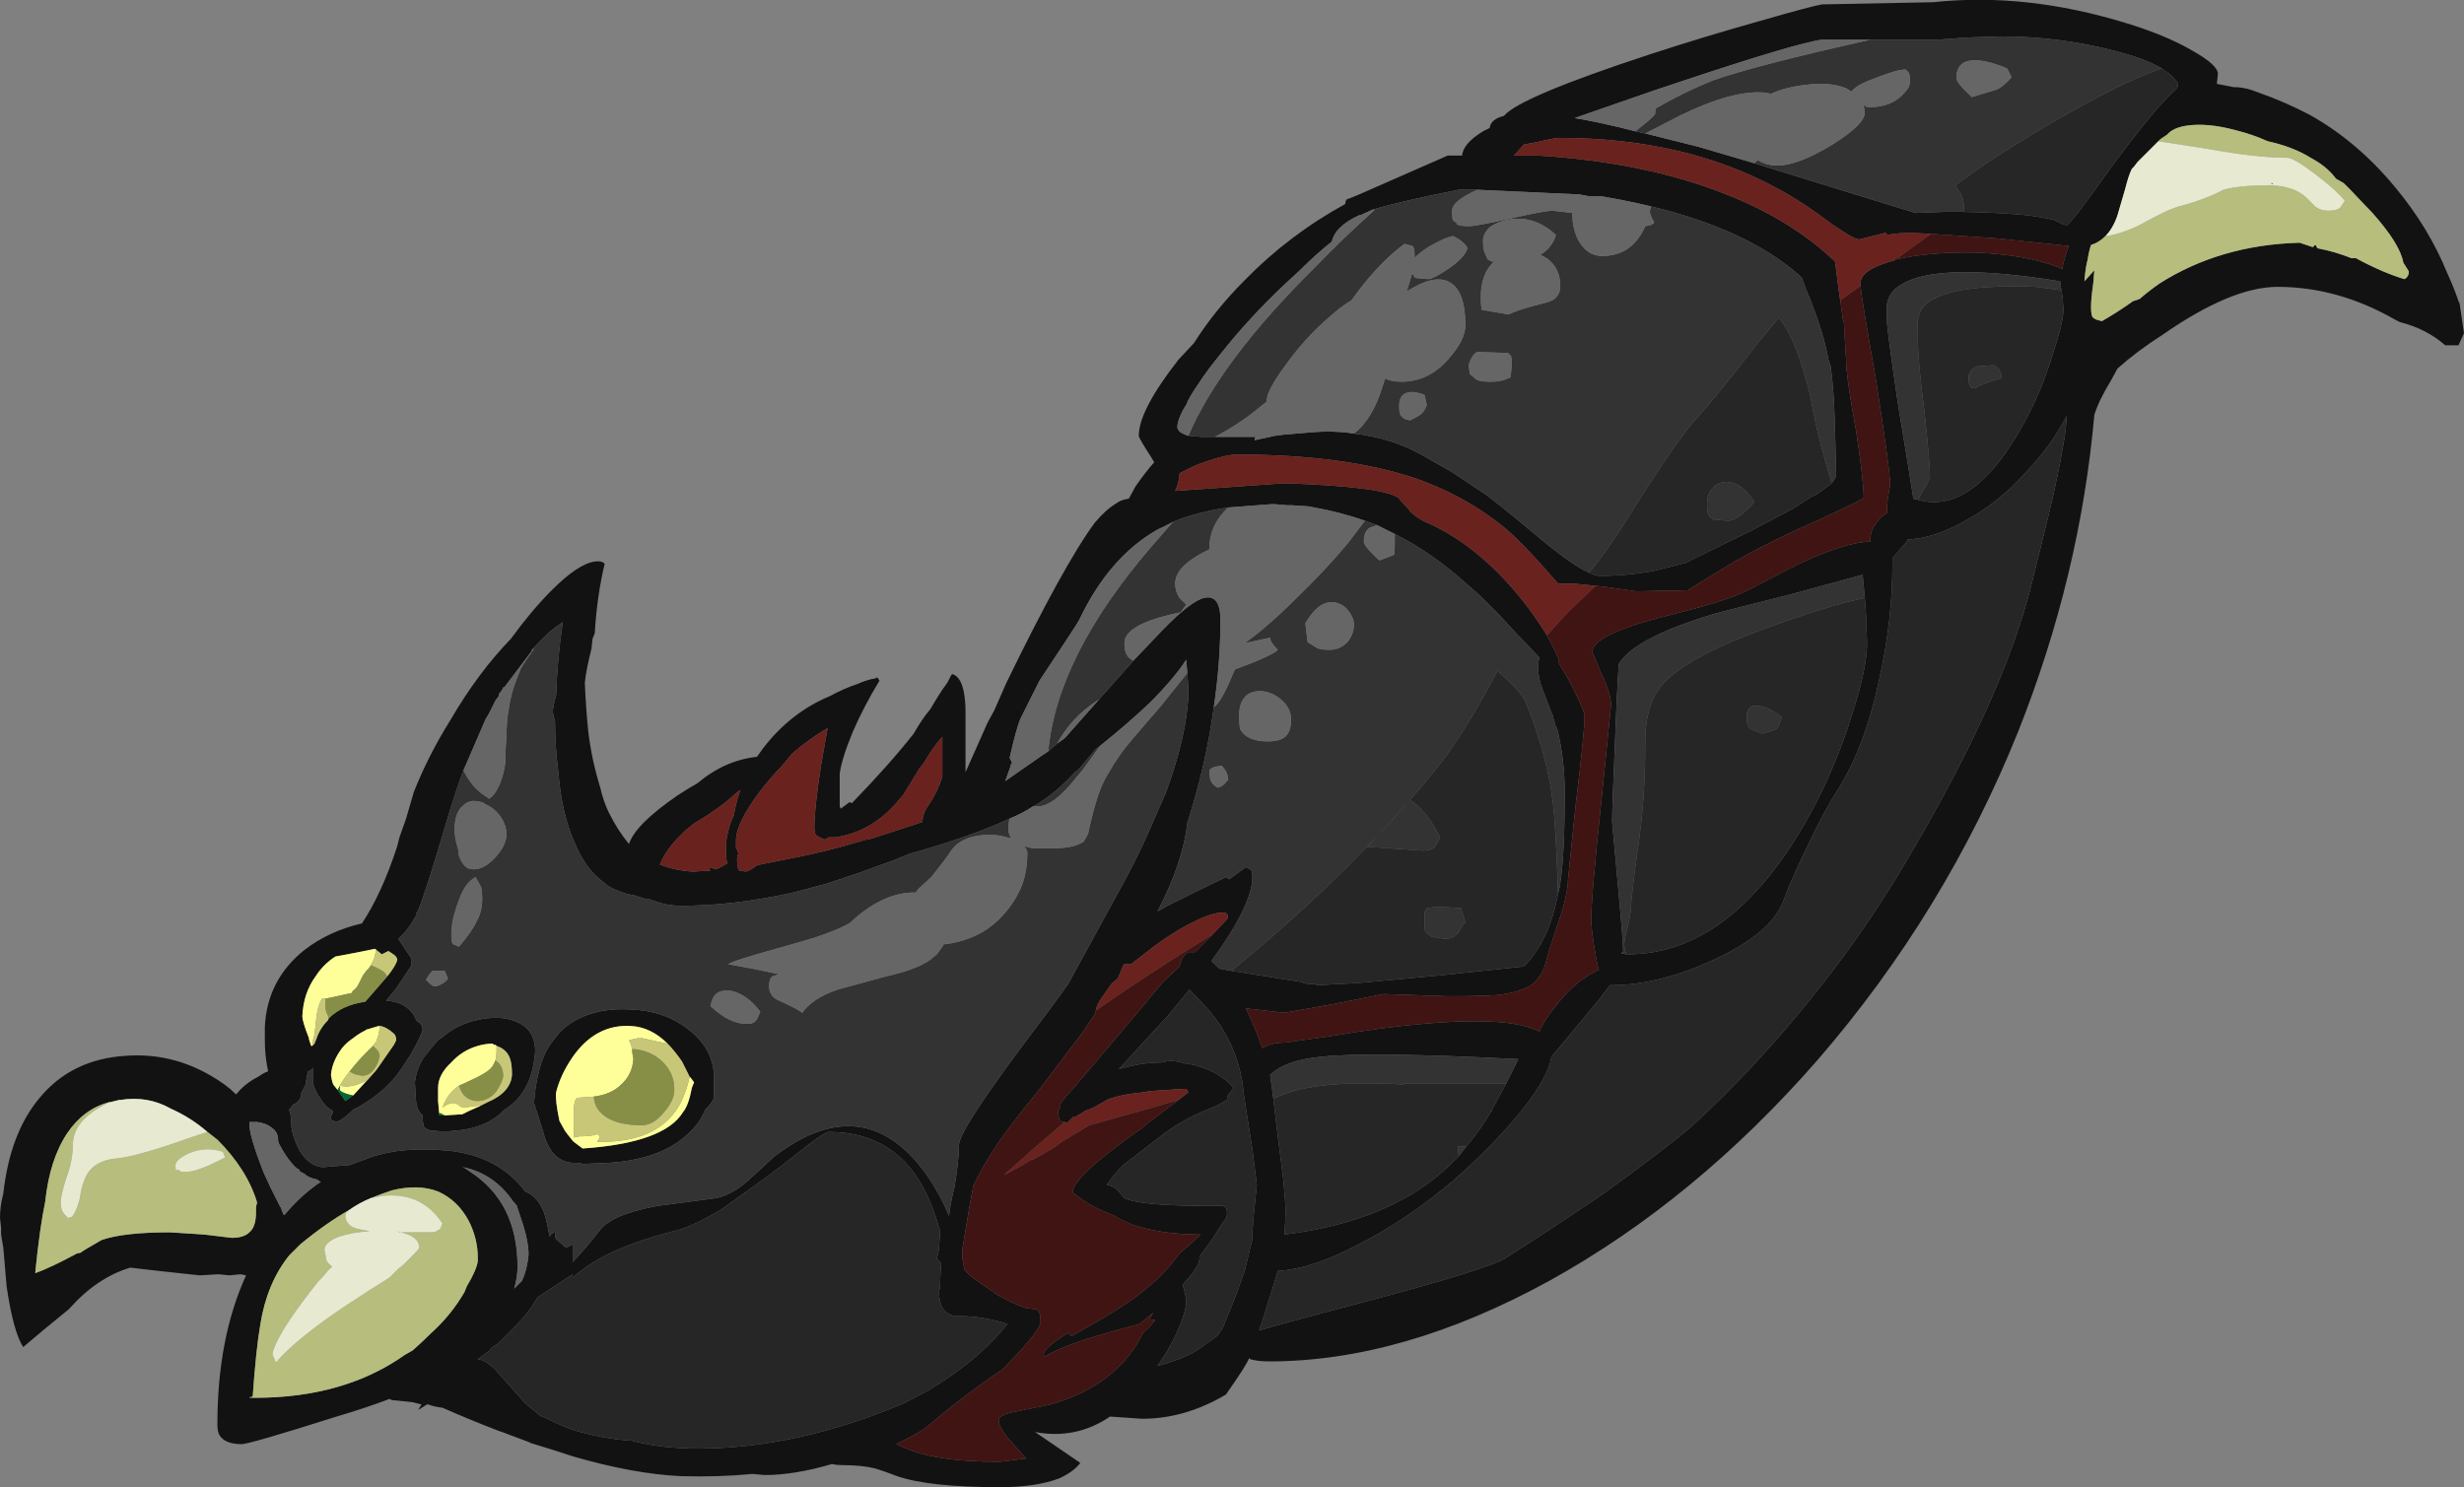 <?xml version="1.0" encoding="UTF-8" standalone="no"?>
<svg xmlns:ffdec="https://www.free-decompiler.com/flash" xmlns:xlink="http://www.w3.org/1999/xlink" ffdec:objectType="frame" height="471.8px" width="781.55px" xmlns="http://www.w3.org/2000/svg">
  <rect width="100%" height="100%" fill="#808080" stroke="none"/>
  <g transform="matrix(1.0, 0.0, 0.0, 1.0, 96.6, -83.65)">
    <use ffdec:characterId="45" height="67.4" transform="matrix(7.0, 0.0, 0.0, 7.0, -96.6, 83.65)" width="111.65" xlink:href="#shape0"/>
  </g>
  <defs>
    <g id="shape0" transform="matrix(1.0, 0.0, 0.0, 1.0, 13.8, -11.95)">
      <path d="M81.6 22.65 Q81.3 22.95 80.95 23.05 80.85 23.35 80.8 23.7 80.7 24.05 80.65 24.7 L81.1 24.2 81.05 24.8 Q80.95 25.5 80.95 25.85 80.95 26.3 81.05 26.35 81.15 26.45 81.45 26.5 82.15 26.1 82.85 25.6 L83.15 25.5 Q83.55 25.15 84.05 24.8 86.8 23.05 90.4 22.95 L91.0 23.15 91.1 23.05 Q91.15 23.05 91.2 23.2 92.0 23.35 92.75 23.65 L92.95 23.65 Q94.15 24.3 95.15 24.6 95.35 24.5 95.35 24.25 L95.1 23.85 Q94.95 23.0 93.7 21.6 L92.7 20.55 92.4 20.25 92.05 20.05 Q91.65 19.5 90.9 19.1 90.1 18.6 88.95 18.35 88.3 18.05 87.5 17.85 86.2 17.5 85.25 17.65 84.65 17.75 84.4 18.05 L84.1 18.25 83.95 18.4 83.05 19.3 82.9 19.5 82.8 19.6 Q82.65 19.9 82.5 20.5 L82.15 21.7 Q81.95 22.3 81.6 22.65 M94.75 26.45 Q92.15 24.95 89.4 24.95 87.3 24.95 84.15 27.15 83.05 27.85 82.15 28.65 L81.85 29.2 Q81.3 30.1 81.1 30.75 80.45 38.05 77.65 45.1 74.35 53.3 68.55 60.0 63.0 66.35 56.4 70.0 49.75 73.65 43.7 73.65 43.2 73.65 42.85 73.55 L42.8 73.5 Q42.7 73.8 41.75 75.15 39.9 76.25 37.95 76.25 L36.5 76.15 Q34.95 77.2 33.1 76.85 L34.2 77.6 35.15 78.25 Q34.85 78.65 34.2 78.95 33.15 79.35 31.5 79.35 28.3 79.35 26.85 78.85 26.2 78.6 25.85 78.5 25.25 78.35 24.35 78.35 24.1 78.35 23.9 78.3 22.2 78.8 20.85 78.8 L20.3 78.75 Q18.75 78.9 17.05 78.85 14.9 78.75 12.15 77.95 11.25 77.65 10.25 77.35 L10.15 77.3 8.95 76.85 8.8 76.8 Q7.5 76.3 6.25 75.75 5.85 75.7 5.6 75.6 L5.55 75.6 5.15 75.85 5.3 75.6 4.9 75.5 3.95 75.4 3.85 75.35 Q2.8 75.75 1.45 76.15 -2.5 77.4 -2.85 77.4 -3.6 77.4 -3.85 77.0 -3.95 76.85 -3.95 76.5 -3.95 72.6 -2.65 69.75 L-2.9 69.7 -3.4 69.75 -3.9 69.7 -4.75 69.75 -6.6 69.55 -7.9 69.4 Q-9.4 69.85 -10.65 71.25 L-10.7 71.3 -11.8 72.2 -12.75 73.0 Q-13.2 72.3 -13.5 70.25 L-13.65 68.5 -13.75 67.9 -13.75 67.6 -13.8 67.15 Q-13.8 66.6 -13.65 66.05 -13.35 63.3 -12.0 61.7 -10.55 59.95 -8.1 59.8 -6.05 59.65 -4.25 60.7 -3.55 61.1 -3.1 61.55 -2.7 61.05 -2.1 60.75 -1.9 60.6 -1.65 60.5 L-1.7 60.25 Q-1.8 59.7 -1.8 59.05 L-1.8 58.5 Q-1.7 56.35 0.0 55.0 1.1 54.15 2.6 53.8 3.5 52.45 4.2 50.3 L4.3 49.9 4.6 49.05 4.95 47.85 Q5.6 46.2 6.6 44.6 7.85 42.45 9.35 40.9 10.3 39.6 11.2 38.7 12.4 37.5 13.15 37.4 13.45 37.35 13.6 37.5 13.25 38.95 13.15 40.65 L13.05 40.9 13.0 41.35 Q12.75 42.35 12.7 42.9 12.75 44.05 12.85 45.05 13.0 46.35 13.4 47.65 13.55 48.3 13.8 48.8 14.2 49.6 14.7 50.2 15.0 49.3 16.9 48.0 17.35 47.7 17.8 47.45 19.05 46.4 20.5 46.25 L20.75 45.9 Q22.0 44.25 23.8 43.5 24.45 43.15 25.05 42.95 25.5 42.75 25.85 42.7 L25.95 42.65 Q26.0 42.7 26.05 42.8 25.35 43.95 24.85 45.1 24.35 46.3 24.25 47.0 L24.25 48.5 24.3 48.6 24.7 48.3 24.8 48.35 Q26.5 46.6 27.6 45.2 28.0 44.5 28.35 44.1 28.85 43.25 29.05 43.0 L29.15 42.85 29.3 42.55 29.35 42.5 Q29.55 42.55 29.7 42.8 29.95 43.25 29.95 44.25 L29.95 46.95 30.95 44.7 31.25 44.15 31.8 42.9 Q34.4 37.55 35.8 35.65 36.3 35.05 36.8 34.75 37.0 34.6 37.35 34.55 L37.65 34.0 Q38.1 33.35 38.5 32.9 L38.35 32.65 Q37.8 31.8 37.8 31.7 37.8 30.55 39.6 28.25 L40.3 27.5 Q41.25 26.0 42.6 24.65 44.6 22.6 47.15 21.2 L47.2 21.0 47.7 20.8 51.8 19.0 52.45 19.0 Q52.5 18.45 53.4 17.9 L53.7 17.75 Q53.75 17.35 54.35 17.2 55.05 16.35 61.0 14.4 63.45 13.6 65.95 12.9 68.2 12.25 68.75 12.15 L73.8 12.05 Q78.0 11.6 82.55 13.0 84.35 13.55 85.55 14.25 86.7 14.9 86.7 15.3 L86.65 15.75 87.4 15.9 87.45 15.9 Q87.95 15.9 88.55 16.15 89.7 16.55 90.85 17.15 93.0 18.35 94.7 20.4 96.25 22.25 97.1 24.35 97.4 25.0 97.6 25.6 L97.65 25.7 97.85 27.05 97.6 27.6 97.0 27.6 Q96.15 26.85 94.95 26.55 L94.75 26.45 M84.15 15.05 Q83.4 14.6 82.0 14.25 79.5 13.6 76.85 13.6 L75.35 13.65 73.95 13.75 70.95 13.75 68.75 13.75 Q67.6 13.9 62.35 15.65 L61.15 16.05 57.55 17.3 Q58.75 17.5 60.3 17.9 L60.75 18.0 63.15 18.6 65.7 19.35 69.9 20.65 73.0 21.6 73.05 21.6 74.35 21.55 75.0 21.55 Q77.85 21.6 78.95 21.85 79.3 21.9 79.55 22.05 79.7 22.15 79.85 22.15 80.0 22.15 81.85 19.55 83.95 16.7 84.85 15.95 L84.9 15.75 Q84.7 15.4 84.15 15.05 M73.7 22.55 Q72.3 22.45 71.75 22.6 L71.65 22.55 71.65 22.5 70.45 22.8 Q70.2 22.8 69.2 22.1 67.8 21.05 66.75 20.5 62.55 18.2 56.85 18.2 56.65 18.2 55.8 18.4 L55.25 18.5 54.8 19.0 55.9 19.0 Q60.75 19.3 64.4 20.75 67.35 21.9 69.35 23.8 L69.55 25.35 69.6 25.65 69.7 26.4 69.75 26.55 69.85 28.25 Q69.85 29.0 70.3 31.45 70.65 33.75 70.65 34.5 70.65 34.6 67.1 36.2 L65.9 36.8 64.8 37.4 62.75 38.65 62.7 38.7 60.35 38.75 58.95 38.55 58.5 38.5 57.5 38.4 56.8 38.4 Q55.6 37.0 54.7 36.15 52.9 34.55 50.4 33.65 47.15 32.55 42.25 32.55 41.65 32.55 40.35 33.05 L39.65 33.4 Q39.65 33.75 39.45 34.2 L44.4 33.85 Q48.8 34.0 49.55 34.5 L50.0 35.0 Q50.3 35.4 50.9 35.65 52.8 36.5 54.5 38.35 55.5 39.45 56.3 40.75 56.6 41.3 56.85 41.85 L56.8 41.95 56.95 42.2 Q57.3 42.75 57.65 43.5 58.0 44.2 58.0 44.4 58.0 45.15 57.6 48.4 L57.25 51.8 Q57.25 52.45 56.85 53.65 56.4 54.95 56.25 55.55 56.05 56.3 55.5 56.65 54.95 56.95 54.0 57.05 53.25 57.1 51.8 57.1 L48.9 57.0 46.65 57.45 44.4 57.85 42.65 57.65 Q43.05 58.45 43.4 59.45 43.8 59.2 44.45 59.2 L46.55 58.9 Q48.9 58.5 50.7 58.35 54.65 58.0 55.95 58.7 56.2 58.15 56.65 57.6 57.55 56.4 58.65 55.9 58.55 55.6 58.5 55.2 58.35 54.45 58.3 53.7 58.3 52.6 58.75 48.35 L59.2 43.9 Q59.2 43.4 58.75 42.45 L58.35 41.5 Q58.35 40.8 61.0 40.05 L63.3 39.45 Q64.7 39.05 65.4 38.7 L66.65 38.05 Q67.95 37.35 68.9 37.0 70.2 36.5 70.95 36.5 L70.95 36.4 Q70.95 35.95 71.3 35.55 71.45 35.35 71.7 35.2 71.7 34.6 71.85 33.95 71.85 33.3 71.2 29.15 70.55 25.45 70.5 24.9 L70.5 24.8 Q70.5 24.15 72.05 23.75 L72.1 23.7 72.15 23.7 Q73.7 23.35 75.8 23.4 78.0 23.5 79.45 24.05 L79.65 24.15 Q79.7 23.7 79.95 23.1 L76.65 22.75 73.7 22.55 M79.6 25.1 L79.55 24.7 Q74.0 23.8 72.35 24.85 71.8 25.15 71.7 25.75 L71.7 26.45 Q71.7 26.85 72.2 30.25 72.65 32.95 72.9 34.55 L73.1 34.6 73.3 34.65 Q75.7 35.15 77.9 31.15 78.7 29.7 79.2 28.05 79.7 26.55 79.7 25.95 L79.65 25.35 79.6 25.1 M89.1 20.25 L89.2 20.25 89.15 20.3 89.1 20.25 M61.0 21.3 Q59.95 21.05 58.8 20.85 L58.25 20.85 57.7 20.75 57.5 20.75 53.15 20.55 52.3 20.55 Q49.75 21.05 48.4 21.45 L47.85 21.7 47.8 21.7 Q46.7 22.2 46.55 22.9 45.85 23.45 45.1 24.2 L44.45 24.8 Q42.8 26.35 41.5 28.0 40.85 28.8 40.5 29.35 40.05 30.0 39.95 30.3 L39.85 30.45 Q39.55 31.0 39.55 31.3 39.55 31.55 40.05 31.7 L40.65 31.75 41.25 31.75 43.1 31.75 Q43.05 31.8 43.05 31.9 L43.75 31.75 43.95 31.7 44.0 31.7 44.35 31.65 45.55 31.55 Q46.6 31.45 47.55 31.6 49.25 31.8 50.6 32.55 L52.0 33.35 53.35 34.25 Q53.65 34.4 56.1 36.45 57.5 37.6 58.2 37.9 58.5 38.05 58.65 38.05 60.0 38.05 61.25 37.8 L62.6 37.45 62.9 37.3 Q63.6 36.95 65.55 36.0 L67.45 35.0 68.3 34.45 68.45 34.4 Q68.95 34.05 69.2 33.85 69.4 33.6 69.4 33.45 L69.35 31.45 Q69.3 29.55 69.15 28.55 L69.05 28.25 Q68.85 27.1 68.2 25.45 L68.05 25.1 67.85 24.55 67.7 24.4 Q65.35 22.35 61.0 21.3 M70.7 39.05 L70.6 38.0 67.3 38.9 Q64.9 39.5 63.95 39.75 60.25 40.85 59.55 42.05 59.45 43.55 59.35 46.3 59.25 48.6 59.25 49.2 L59.5 51.95 Q59.75 54.6 59.75 55.1 L59.65 55.15 59.9 55.2 59.95 55.2 Q64.6 55.2 68.05 49.15 69.3 46.95 70.1 44.4 70.8 42.25 70.8 41.1 L70.75 39.75 70.7 39.05 M48.6 35.75 L48.05 35.55 Q46.9 35.15 45.75 34.95 L45.5 34.9 44.75 34.85 44.55 34.85 43.95 34.8 43.8 34.8 41.85 34.95 Q40.45 35.15 39.35 35.6 39.0 35.8 38.65 35.95 36.45 37.2 35.1 40.05 35.0 40.25 33.3 42.8 32.65 44.1 32.45 44.5 32.25 44.95 31.95 46.3 L32.05 46.5 32.05 46.55 32.0 46.6 32.0 46.65 31.75 47.35 33.4 46.2 33.7 46.0 34.1 45.65 34.45 45.4 36.0 43.65 37.55 41.9 38.55 40.85 Q39.9 39.4 40.6 39.1 41.5 38.75 41.5 40.05 41.5 42.0 41.2 44.0 40.85 46.6 40.0 49.25 39.8 51.05 38.65 53.25 38.85 53.15 39.1 53.0 40.2 52.45 41.75 51.7 L41.9 51.8 42.65 51.25 42.85 51.35 Q42.95 51.4 42.95 51.7 42.95 52.95 41.1 55.5 L41.45 55.85 42.0 55.95 45.15 56.45 45.2 56.45 45.25 56.5 45.5 56.55 45.8 56.55 45.9 56.6 47.75 56.5 51.5 56.15 55.25 55.75 Q56.4 54.6 56.8 52.45 L56.9 52.05 56.9 51.95 Q57.1 50.7 57.1 47.9 57.1 46.3 56.75 44.95 L56.7 44.9 56.55 44.35 56.5 44.25 56.1 43.2 Q55.9 42.7 55.9 42.25 55.9 41.95 55.95 41.75 L55.2 40.95 54.9 40.65 Q53.65 39.25 52.7 38.45 51.1 37.0 49.4 36.15 49.0 35.95 48.6 35.75 M67.0 52.8 Q66.45 54.25 63.85 55.45 61.35 56.6 59.2 56.6 L59.15 56.6 58.7 57.2 56.5 59.85 Q56.35 60.75 55.25 62.15 53.95 63.8 52.0 65.5 49.85 67.3 47.75 68.35 45.7 69.45 44.1 69.55 43.9 70.25 43.65 71.0 43.45 71.7 43.25 72.25 44.6 71.85 47.85 71.0 53.7 69.45 54.45 68.95 56.65 67.55 58.85 66.05 61.55 64.1 62.85 63.0 65.85 60.25 68.5 56.9 70.9 53.9 72.8 50.6 77.05 43.4 78.3 38.25 L79.05 35.2 Q79.5 33.3 79.7 32.05 79.8 31.6 79.85 30.8 79.15 32.15 78.0 33.35 76.75 34.75 75.25 35.55 73.85 36.35 72.65 36.4 L72.6 36.5 71.95 37.25 71.95 37.5 Q71.95 40.1 71.35 42.75 70.7 45.8 69.5 47.7 68.8 48.8 68.15 50.2 67.45 51.6 67.0 52.8 M31.95 49.05 Q30.25 49.85 27.4 50.65 L26.8 50.9 25.15 51.5 23.65 52.0 22.15 52.4 Q19.45 53.0 17.05 53.0 16.45 53.0 15.9 52.8 L15.6 52.7 15.5 52.7 15.15 52.6 15.05 52.55 Q14.35 52.45 13.75 52.1 L13.5 51.9 Q12.7 51.3 12.2 50.05 11.65 48.8 11.5 46.95 11.35 45.8 11.35 44.65 11.25 44.3 11.25 44.2 11.25 44.0 11.4 43.45 11.45 41.85 11.7 40.15 11.4 40.35 11.15 40.55 10.7 40.95 10.3 41.4 L10.3 41.45 9.05 43.1 9.0 43.1 9.0 43.15 8.95 43.2 8.9 43.3 8.8 43.4 8.8 43.5 8.65 43.7 8.35 44.3 8.2 44.55 7.25 46.75 7.2 46.85 Q6.8 47.95 6.4 49.3 5.5 52.35 5.15 53.2 L5.1 53.3 5.05 53.35 5.05 53.45 Q4.7 54.1 4.25 54.5 L4.85 55.4 4.85 55.7 4.15 56.75 3.7 57.3 Q4.55 57.35 4.95 57.95 L5.1 58.25 Q5.25 58.3 5.25 58.35 5.35 58.45 5.35 58.65 L5.2 59.0 5.05 59.3 4.75 59.85 4.7 59.9 Q4.5 60.25 4.2 60.65 3.5 61.55 2.3 62.2 L2.25 62.2 Q1.75 62.7 1.45 62.8 L1.2 62.7 Q1.15 62.6 1.25 62.45 L1.3 62.3 Q0.95 62.15 0.7 61.7 L0.65 61.65 Q0.35 61.15 0.4 60.95 L0.4 60.35 0.35 60.4 0.2 60.5 0.15 60.5 0.05 61.05 0.05 61.1 -0.15 61.5 -0.15 61.55 Q-0.15 61.7 -0.25 61.8 -0.35 61.95 -0.5 62.0 L-0.7 62.25 Q-0.6 62.45 -0.6 62.9 -0.6 63.3 -0.3 63.95 0.1 64.75 0.8 64.85 L2.05 64.75 3.0 64.4 Q4.4 63.9 6.55 64.1 8.8 64.35 10.0 65.95 10.55 66.15 10.85 66.9 11.0 67.35 11.1 68.0 L11.2 67.85 11.25 67.85 11.35 67.75 Q11.35 67.9 11.35 68.0 L11.4 68.1 11.45 68.15 11.85 68.5 12.15 68.35 12.15 69.15 Q12.85 68.4 13.3 67.8 L13.35 67.75 Q13.85 67.0 16.0 66.6 L16.4 66.55 18.65 66.25 Q19.35 66.1 20.05 65.5 L21.3 64.35 Q21.9 63.9 22.45 63.6 25.55 61.95 27.85 64.75 28.5 65.55 29.0 66.6 L29.2 67.05 Q29.3 66.3 29.45 65.75 29.65 64.55 29.65 63.85 29.65 63.2 32.6 59.25 33.55 58.0 34.35 56.9 L34.45 56.75 34.6 56.55 36.95 52.25 Q37.7 50.9 38.25 49.65 L38.95 48.05 39.0 47.95 Q40.0 45.25 40.05 43.35 L40.05 43.2 40.0 42.45 39.95 41.85 Q39.4 42.7 38.3 43.8 37.3 44.75 36.05 45.75 L35.85 45.9 35.05 46.85 34.95 46.9 Q34.05 47.9 33.1 48.45 L33.0 48.5 Q32.55 48.8 31.95 49.05 M3.25 55.0 L3.2 54.95 2.2 55.15 1.4 55.3 Q0.85 55.65 0.5 56.2 -0.05 56.95 -0.1 58.0 -0.1 58.25 0.2 59.0 L0.2 59.05 0.3 59.35 0.35 59.35 Q0.4 59.3 0.45 59.25 L0.55 59.0 Q0.7 58.55 1.05 58.2 L1.1 58.1 Q1.7 57.5 2.75 57.35 L3.1 56.95 3.75 56.2 Q4.15 55.7 4.2 55.45 4.2 55.3 3.95 55.15 L3.8 55.05 3.5 55.2 3.25 55.0 M17.85 49.15 L17.6 49.3 17.5 49.4 17.3 49.55 17.2 49.65 Q16.35 50.45 16.1 51.15 L16.15 51.15 Q16.8 51.4 17.55 51.45 L17.65 51.45 18.4 51.4 18.35 51.35 18.35 51.25 18.65 51.35 18.95 51.2 Q19.1 51.1 19.15 51.1 19.1 50.85 19.1 50.65 19.05 50.15 19.2 49.6 19.3 49.2 19.45 48.9 19.55 48.3 19.75 47.75 L19.55 47.9 Q18.85 48.55 17.85 49.15 M20.65 47.8 Q19.55 49.25 19.55 50.05 19.55 50.25 19.55 50.35 L19.65 50.6 19.65 50.65 Q19.6 50.75 19.6 50.95 19.6 51.3 19.7 51.4 L20.0 51.45 Q20.2 51.4 20.45 51.2 L20.55 51.15 22.05 50.85 Q23.65 50.55 25.45 50.0 L25.55 50.0 27.4 49.4 28.0 49.2 Q28.0 48.8 28.3 48.4 28.7 47.8 28.9 47.15 L28.9 45.35 Q28.55 45.7 28.05 46.55 L27.85 46.8 27.15 47.95 26.85 48.3 Q25.7 49.65 24.05 49.9 L23.75 49.9 23.6 50.0 23.45 49.95 23.25 49.85 Q23.1 49.8 23.1 49.45 23.1 48.6 23.4 46.65 L23.7 44.95 Q22.85 45.45 22.1 46.1 21.85 46.4 21.6 46.7 21.15 47.15 20.65 47.8 M41.15 54.3 L41.85 53.55 41.8 53.35 Q41.35 53.2 40.35 53.7 39.4 54.15 38.35 54.95 L37.45 55.65 37.15 55.65 37.1 55.7 36.85 56.3 36.6 56.5 36.45 56.7 Q36.25 57.0 36.1 57.2 35.9 57.5 35.85 57.75 L35.85 57.85 35.25 58.75 Q34.65 59.55 33.2 61.45 31.8 63.15 31.2 64.1 30.65 64.95 30.3 65.7 L30.1 66.8 29.8 68.6 29.8 68.95 29.9 69.5 Q30.2 69.85 31.0 70.35 L31.05 70.4 31.15 70.45 31.2 70.5 31.25 70.5 31.25 70.55 Q32.1 71.05 32.75 71.25 L32.85 71.25 33.2 71.3 33.3 71.45 Q33.35 71.6 33.35 71.85 33.35 72.15 32.45 73.15 L31.65 74.0 Q30.5 74.75 29.0 75.95 L28.1 76.7 Q27.45 77.1 26.8 77.4 L26.95 77.45 Q28.35 78.2 31.5 78.2 L32.7 78.05 31.85 77.1 Q31.45 76.6 31.45 76.3 31.45 76.1 32.1 75.95 L33.8 75.6 Q36.45 74.85 37.7 72.9 L38.0 72.35 Q38.4 72.0 38.55 71.75 L38.25 71.8 38.45 71.45 37.85 71.95 Q35.95 72.45 34.95 72.8 34.0 73.15 33.5 73.45 L33.5 73.3 Q33.5 73.05 34.6 72.35 L34.75 72.5 Q36.4 71.6 37.35 70.95 38.8 69.95 39.65 68.75 40.2 68.3 40.6 67.9 38.85 67.9 37.5 67.45 37.15 67.3 36.85 67.15 L36.7 67.05 36.1 66.8 Q35.55 66.55 35.15 66.25 L34.8 66.0 Q34.8 65.3 37.7 63.25 37.95 63.1 38.15 62.9 39.0 62.25 39.6 61.8 L40.05 61.45 39.95 61.3 39.8 61.3 38.3 61.4 38.05 61.45 Q36.95 61.55 36.35 61.8 L36.2 61.9 36.1 61.95 Q35.7 62.2 35.35 62.3 L35.3 62.35 34.95 62.55 34.85 62.55 34.55 62.85 34.45 62.8 Q34.3 62.8 34.25 62.75 34.15 62.65 34.15 62.3 L34.25 62.1 34.25 62.0 Q34.25 61.9 34.9 61.2 35.75 60.2 37.4 58.25 L38.9 56.45 39.65 55.75 Q39.75 55.25 40.05 55.1 L40.35 55.1 41.15 54.3 M41.85 61.75 Q41.85 61.8 41.25 62.1 40.35 62.45 39.75 62.8 L39.5 62.95 39.05 63.25 37.1 64.75 Q36.65 65.2 36.35 65.65 36.65 65.7 36.8 65.85 L37.15 66.25 Q37.85 66.6 40.95 66.6 L41.6 66.6 41.7 66.65 Q41.8 66.65 41.8 66.95 41.8 67.15 41.65 67.3 L41.1 68.15 40.55 68.9 40.55 69.0 Q40.55 69.35 39.85 70.1 L39.8 70.2 Q39.95 70.7 39.95 70.95 39.95 71.4 39.5 72.4 39.15 73.15 38.65 73.85 40.0 73.5 40.65 73.0 L41.35 72.5 41.6 72.15 42.15 70.8 42.6 69.55 42.95 68.1 42.95 67.8 Q43.0 67.0 43.15 65.65 L42.95 64.05 Q42.55 61.55 42.55 61.45 42.35 59.35 40.95 57.7 L40.1 56.8 39.15 57.95 36.9 60.4 37.5 60.25 Q38.2 60.1 38.85 60.1 39.3 59.95 39.9 60.15 L40.0 60.15 Q41.35 60.4 42.1 61.25 L41.8 61.65 41.85 61.75 M54.45 61.05 L55.0 59.95 Q48.1 59.6 46.0 59.85 44.6 60.0 43.95 60.5 L43.75 60.65 43.9 61.75 44.1 63.45 44.35 65.4 Q44.45 66.45 44.45 66.8 44.45 67.3 44.4 67.9 49.25 67.3 51.9 64.75 L52.3 64.35 52.65 63.9 Q53.25 63.2 53.75 62.35 L53.8 62.3 53.8 62.25 54.45 61.05 M28.8 67.75 Q28.5 66.7 28.2 66.1 26.85 63.25 23.75 63.25 23.6 63.25 22.8 63.85 L21.85 64.6 21.0 65.25 18.9 66.75 Q17.65 67.5 16.9 67.7 14.7 68.25 13.35 69.0 12.65 69.4 12.15 69.85 L12.15 69.7 Q11.3 70.25 10.55 70.75 10.2 71.4 9.55 72.05 L8.75 72.85 8.45 73.05 8.4 73.15 8.05 73.4 8.0 73.45 7.85 73.55 Q8.3 73.6 8.8 74.2 L10.0 75.55 10.6 76.05 10.75 76.15 10.9 76.2 Q11.5 76.5 12.15 76.75 13.45 77.15 14.85 77.25 16.2 77.6 17.8 77.6 22.3 77.6 27.15 75.55 L28.2 75.0 Q30.5 73.65 31.85 71.95 30.7 71.6 29.75 71.6 L29.55 71.6 Q28.95 71.55 28.8 70.95 28.75 70.75 28.75 70.5 L28.8 70.25 28.8 70.15 Q28.8 69.75 28.85 69.2 L28.65 69.0 28.75 68.55 28.75 68.45 28.8 67.75 M18.55 61.65 Q18.55 61.85 18.15 62.25 17.9 62.9 17.25 63.45 16.05 64.5 13.8 64.65 L12.65 64.7 12.35 64.65 12.15 64.65 Q11.15 64.6 10.8 63.2 L10.7 62.9 10.55 62.4 Q10.4 62.0 10.4 61.9 10.45 61.2 10.6 60.6 10.8 59.65 11.35 59.0 11.6 58.65 11.95 58.4 13.1 57.6 14.75 57.7 16.35 57.75 17.45 58.65 18.65 59.6 18.55 61.05 L18.55 61.65 M16.45 59.25 Q15.7 58.5 14.8 58.45 13.2 58.35 12.15 59.85 11.6 60.65 11.4 61.45 11.35 61.8 11.55 62.75 L11.8 63.2 11.95 63.4 12.15 63.65 12.2 63.7 12.6 64.0 Q16.3 63.75 17.15 62.35 17.4 62.05 17.55 61.25 L17.65 61.0 17.5 60.8 17.45 60.75 17.1 60.05 Q16.75 59.55 16.45 59.25 M10.45 59.6 Q10.35 60.95 9.7 61.7 9.45 62.0 9.05 62.25 8.25 63.1 6.75 63.2 6.35 63.25 5.9 63.2 5.55 63.2 5.4 63.0 L5.4 62.95 Q5.35 62.8 5.35 62.65 L5.35 62.5 Q5.1 62.3 5.05 61.85 L5.0 61.0 Q5.05 60.5 5.3 60.05 5.4 59.85 5.55 59.7 5.8 59.35 6.15 59.0 L6.2 59.0 Q6.9 58.35 7.95 58.15 9.0 57.95 9.7 58.3 10.2 58.55 10.35 59.0 10.45 59.25 10.45 59.6 M8.0 62.05 L8.3 61.9 Q9.35 61.45 9.4 60.65 9.4 60.15 9.3 59.9 9.15 59.5 8.7 59.35 L8.65 59.3 8.55 59.3 8.55 59.25 8.5 59.25 Q8.2 59.25 7.85 59.35 7.15 59.55 6.65 60.1 6.05 60.65 6.05 61.25 L6.05 61.85 6.1 62.4 6.1 62.5 6.35 62.5 7.15 62.45 7.45 62.3 7.9 62.1 8.0 62.05 M2.85 60.9 L3.25 60.45 4.05 59.3 4.15 59.1 4.15 59.0 4.1 58.85 4.0 58.75 Q3.7 58.5 3.45 58.45 L3.4 58.45 3.35 58.45 2.85 58.6 Q2.8 58.6 2.75 58.65 2.45 58.8 2.2 59.0 1.9 59.2 1.7 59.45 1.25 60.05 1.2 60.65 L1.2 60.7 1.25 60.95 1.3 61.1 1.5 61.35 1.85 61.85 2.2 61.6 2.75 61.0 2.85 60.9 M2.0 66.8 Q0.95 67.4 -0.2 68.35 L-0.7 68.85 Q-1.7 70.1 -2.0 71.95 -2.2 73.1 -2.35 75.25 -2.7 75.3 -2.25 75.3 1.8 75.3 4.55 73.35 L4.9 73.15 Q5.3 72.8 5.7 72.4 6.65 71.55 7.25 70.5 L7.35 70.25 Q7.8 69.5 7.85 69.1 L7.85 68.95 Q7.85 68.1 7.45 67.3 6.95 66.35 6.05 65.95 5.15 65.6 3.95 65.9 3.5 66.05 3.0 66.25 2.5 66.45 2.0 66.8 M0.55 65.4 Q0.25 65.35 0.05 65.2 L0.0 65.15 -0.2 65.05 -0.25 64.95 -0.35 64.9 Q-0.75 64.55 -1.15 63.8 L-1.2 63.65 -1.2 63.6 Q-1.2 63.25 -1.5 63.05 -1.75 62.85 -2.15 62.8 L-2.5 62.8 -2.5 62.9 Q-2.5 63.45 -1.85 65.1 L-1.55 65.75 -1.1 66.65 -1.05 66.7 -1.05 66.75 -0.95 67.0 -0.9 67.0 Q-0.15 66.1 0.75 65.5 L0.7 65.5 0.55 65.4 M9.55 66.55 L9.55 66.5 9.45 66.4 Q8.6 65.15 7.2 64.85 L7.1 64.8 Q7.3 64.9 7.5 65.05 9.65 66.45 9.65 69.35 9.65 69.85 9.5 70.35 L9.85 70.0 Q10.1 69.45 10.15 68.8 10.15 68.25 9.9 67.45 L9.6 66.55 9.55 66.55 M-8.85 61.9 Q-10.0 62.2 -10.75 63.3 -11.55 64.5 -11.75 66.4 -12.0 67.6 -12.2 69.6 L-12.2 69.65 Q-11.5 69.4 -10.3 68.75 -10.15 68.75 -10.05 68.65 L-9.8 68.5 -9.2 68.15 Q-8.2 67.8 -6.1 67.8 L-4.55 67.9 -3.3 68.05 Q-2.75 68.05 -2.5 67.8 -2.2 67.55 -2.2 66.9 L-2.2 66.65 -2.15 66.45 Q-2.6 64.95 -3.95 63.6 L-4.4 63.25 Q-5.15 62.6 -6.05 62.2 -7.1 61.6 -8.35 61.8 L-8.4 61.8 -8.8 61.9 -8.85 61.9" fill="#121212" fill-rule="evenodd" stroke="none"/>
      <path d="M70.95 13.75 L73.95 13.75 75.35 13.65 76.85 13.6 Q79.5 13.6 82.0 14.25 83.4 14.6 84.15 15.05 83.3 15.35 82.35 15.8 79.6 17.15 76.35 19.25 75.55 19.8 74.8 20.35 L74.95 20.6 Q75.2 20.9 75.2 21.5 L75.2 21.55 75.0 21.55 74.35 21.55 73.05 21.6 73.0 21.6 69.9 20.65 65.7 19.35 65.85 19.2 Q66.2 19.45 66.75 19.45 67.65 19.45 69.15 18.55 70.7 17.6 70.7 17.05 L70.65 16.7 70.8 16.8 Q71.7 16.85 72.3 16.35 72.75 15.95 72.75 15.65 72.75 15.25 72.65 15.2 L72.55 15.1 Q72.15 15.1 71.15 15.5 70.3 15.8 70.1 16.1 L69.85 15.95 Q69.1 15.65 68.0 15.8 67.1 15.9 66.45 16.2 L66.2 16.15 Q64.75 16.0 62.3 17.2 L60.75 18.0 60.3 17.9 Q61.2 17.2 61.2 17.1 61.2 16.95 61.25 16.85 62.45 16.15 63.8 15.6 65.8 14.9 70.95 13.75 M77.35 15.45 L77.15 15.05 Q76.05 14.6 75.45 14.7 74.85 14.8 74.85 15.5 74.85 15.7 75.55 16.35 L76.7 16.0 Q77.0 15.85 77.35 15.45 M73.1 34.6 L72.9 34.55 Q72.65 32.95 72.2 30.25 71.7 26.85 71.7 26.45 L71.7 25.75 Q71.8 25.15 72.35 24.85 74.0 23.8 79.55 24.7 L79.6 25.1 78.45 24.95 Q74.5 24.8 73.45 25.75 73.1 26.1 73.1 26.6 73.05 26.85 73.1 27.25 73.1 28.3 73.4 30.6 73.65 32.9 73.65 33.55 73.65 33.7 73.3 34.25 L73.1 34.6 M61.0 21.3 Q65.35 22.35 67.7 24.4 L67.85 24.55 68.05 25.1 68.2 25.45 Q68.85 27.1 69.05 28.25 L69.15 28.55 Q69.3 29.55 69.35 31.45 L69.4 33.45 Q69.4 33.6 69.2 33.85 68.65 32.05 68.35 30.55 68.25 29.85 68.0 29.05 67.75 28.15 67.45 27.45 67.2 26.85 66.8 26.35 66.35 26.9 65.85 27.5 64.0 29.9 62.95 31.05 62.1 32.05 60.45 34.65 59.0 37.0 58.2 37.9 57.5 37.6 56.1 36.45 53.65 34.4 53.35 34.25 L52.0 33.35 50.6 32.55 Q49.25 31.8 47.55 31.6 48.4 30.95 48.85 29.45 L49.0 29.0 48.95 29.1 Q49.25 29.25 49.7 29.25 50.95 29.25 51.85 28.2 52.6 27.35 52.6 26.7 52.6 25.15 51.9 24.75 51.3 24.4 50.3 24.95 L49.95 25.15 50.2 24.3 Q50.25 24.5 50.35 24.55 L50.95 24.6 Q51.2 24.55 51.8 24.15 52.55 23.65 52.7 23.2 52.55 22.9 52.05 22.65 51.7 22.7 51.0 23.1 50.5 23.4 50.3 23.65 L50.3 23.55 Q50.3 23.15 50.2 23.1 L49.85 23.0 Q48.8 23.75 47.7 25.2 L47.45 25.55 Q46.95 25.85 46.4 26.35 45.35 27.25 44.45 28.5 43.6 29.65 43.6 30.1 L43.6 30.15 43.35 30.35 Q42.4 31.15 41.25 31.75 L40.65 31.75 40.05 31.7 Q41.5 28.3 45.8 24.05 46.95 22.85 48.5 21.45 L48.4 21.45 Q49.75 21.05 52.3 20.55 L53.15 20.55 Q52.0 21.05 52.0 21.5 52.0 21.9 52.05 21.95 L52.2 22.05 52.2 22.1 Q52.3 22.2 52.75 22.2 53.1 22.2 54.65 21.85 56.2 21.5 56.55 21.5 L57.45 21.6 57.45 21.75 Q57.45 22.2 57.65 22.7 58.05 23.55 58.8 23.55 60.0 23.55 60.6 22.5 60.9 22.0 61.0 21.3 M54.55 27.95 L53.15 27.9 Q52.9 28.0 52.75 28.5 L52.8 28.9 53.1 29.15 Q53.25 29.25 53.75 29.25 54.15 29.25 54.4 29.15 L54.65 29.05 Q54.65 29.1 54.65 29.05 L54.7 28.5 Q54.7 28.1 54.65 28.05 54.55 28.0 54.55 27.95 M56.35 23.7 Q56.2 23.6 56.0 23.5 56.55 23.15 56.7 22.6 55.75 21.7 54.55 21.9 54.05 22.0 53.7 22.25 53.4 22.55 53.4 22.85 53.4 23.3 53.5 23.45 L53.6 23.7 53.8 23.8 53.9 23.8 53.85 23.85 Q53.3 24.4 53.3 25.4 53.3 26.1 53.4 26.0 L54.55 26.2 Q55.0 26.0 55.55 25.85 L56.3 25.65 Q56.9 25.5 56.9 24.9 56.9 24.15 56.35 23.7 M60.75 22.2 Q61.15 22.15 61.15 22.0 L61.05 21.85 60.95 21.55 60.75 22.2 M64.3 33.8 Q65.05 33.7 65.7 34.7 64.95 35.55 64.5 35.55 L63.85 35.5 63.7 35.4 63.6 35.25 Q63.55 35.15 63.55 34.75 63.55 34.4 63.75 34.15 63.95 33.85 64.3 33.8 M59.9 55.2 L59.65 55.15 59.75 55.1 Q59.75 54.6 59.5 51.95 L59.25 49.2 Q59.25 48.6 59.35 46.3 59.45 43.55 59.55 42.05 60.25 40.85 63.95 39.75 64.9 39.5 67.3 38.9 L70.6 38.0 70.7 39.05 Q69.15 39.35 66.0 40.5 62.6 41.75 61.5 43.0 61.05 43.55 60.9 44.25 60.75 44.75 60.75 45.65 60.75 48.25 60.4 50.5 60.1 52.75 60.1 53.1 60.1 53.3 59.95 53.95 59.8 54.55 59.8 54.75 59.8 55.0 59.9 55.2 M50.55 30.75 Q50.75 30.6 50.85 30.3 L50.75 29.85 Q50.25 29.65 49.95 29.75 49.6 29.85 49.6 30.35 49.6 30.8 49.75 30.85 49.8 30.95 50.1 31.0 50.4 30.85 50.55 30.75 M48.6 35.75 L48.3 35.85 Q48.0 36.0 48.0 36.5 48.0 36.7 48.7 37.35 L49.1 37.2 49.35 37.1 Q49.4 37.15 49.4 36.45 L49.4 36.15 Q51.1 37.0 52.7 38.45 53.65 39.25 54.9 40.65 L55.2 40.95 55.95 41.75 Q55.9 41.95 55.9 42.25 55.9 42.7 56.1 43.2 L56.5 44.25 56.55 44.35 56.7 44.9 56.75 44.95 Q57.1 46.3 57.1 47.9 57.1 50.7 56.9 51.95 L56.9 52.05 56.8 52.45 Q56.7 49.35 56.55 48.2 56.3 46.2 55.35 43.8 55.15 43.3 54.05 42.35 L53.9 42.65 Q52.7 44.9 51.55 46.45 47.8 51.2 42.0 55.95 L41.45 55.85 41.1 55.5 Q42.95 52.95 42.95 51.7 42.95 51.4 42.85 51.35 L42.65 51.25 41.9 51.8 41.75 51.7 Q40.2 52.45 39.1 53.0 38.85 53.15 38.65 53.25 39.8 51.05 40.0 49.25 40.85 46.6 41.2 44.0 41.45 43.85 41.85 43.0 L42.15 42.3 42.0 42.35 Q43.9 41.65 44.1 41.4 43.75 41.05 43.75 40.85 L42.6 41.1 Q43.65 40.35 44.9 39.1 46.2 37.85 47.25 36.6 L48.05 35.55 48.6 35.75 M46.45 41.4 Q46.95 41.4 47.3 41.0 47.55 40.65 47.55 40.25 47.55 40.0 47.35 39.7 47.15 39.4 46.85 39.3 46.05 39.0 45.35 40.2 L45.45 41.05 45.85 41.3 Q46.0 41.4 46.45 41.4 M50.65 50.5 L48.5 50.35 48.15 50.35 50.1 48.2 Q50.9 48.75 51.45 49.9 L51.25 50.3 Q51.1 50.5 50.65 50.5 M50.75 53.3 L50.85 53.1 51.35 53.05 52.4 53.1 Q52.4 53.2 52.5 53.4 L52.6 53.75 Q52.5 53.8 52.3 54.2 52.05 54.5 51.65 54.5 L51.05 54.4 51.0 54.35 50.8 54.2 Q50.75 54.15 50.75 53.75 50.75 53.35 50.75 53.3 M66.75 44.95 Q66.6 45.05 66.05 45.2 L65.55 45.0 Q65.35 44.9 65.35 44.45 65.35 43.85 65.9 43.95 66.35 44.0 66.95 44.45 L66.75 44.95 M75.85 29.45 Q75.75 29.55 75.65 29.55 75.4 29.55 75.4 29.1 75.4 28.65 75.85 28.55 L76.55 28.5 76.75 28.65 Q76.9 28.85 76.9 29.1 76.7 29.1 75.85 29.45 M10.3 41.4 Q10.7 40.95 11.15 40.55 11.4 40.35 11.7 40.15 11.45 41.85 11.4 43.45 11.25 44.0 11.25 44.2 11.25 44.3 11.35 44.65 11.35 45.8 11.5 46.95 11.65 48.8 12.2 50.05 12.7 51.3 13.5 51.9 L13.75 52.1 Q14.35 52.45 15.05 52.55 L15.15 52.6 15.5 52.7 15.6 52.7 15.9 52.8 Q16.45 53.0 17.05 53.0 19.45 53.0 22.15 52.4 L23.65 52.0 25.15 51.5 26.8 50.9 27.4 50.65 Q30.25 49.85 31.95 49.05 31.9 49.2 31.9 49.4 L31.9 49.55 Q31.9 49.75 32.0 49.9 L32.0 49.95 Q31.7 49.85 31.35 49.8 L31.3 49.8 Q29.75 49.7 29.2 50.65 L28.95 51.0 28.4 51.7 27.8 52.25 27.7 52.4 27.75 52.4 Q26.3 52.35 24.85 53.65 L24.75 53.75 Q24.3 54.05 23.1 54.45 L21.9 54.8 Q19.35 55.5 19.2 55.65 20.35 55.85 21.5 56.1 L21.2 56.2 Q21.05 56.3 21.05 56.65 21.05 57.05 21.4 57.25 22.3 57.65 22.55 57.85 23.0 57.2 24.15 56.8 L26.35 56.2 Q27.7 55.9 28.35 55.45 L28.65 55.2 Q28.85 54.95 29.0 54.7 L28.95 54.75 Q30.75 54.55 31.8 53.25 32.3 52.65 32.55 51.95 32.75 51.35 32.75 50.65 L32.75 50.6 Q32.75 50.45 32.6 50.3 L33.0 50.4 33.8 50.4 Q34.8 50.4 35.2 50.15 L35.3 50.1 35.5 49.75 35.6 49.3 Q35.85 48.25 36.05 47.75 36.2 47.35 36.45 46.95 36.9 46.15 37.55 45.4 L38.8 43.95 40.0 42.45 40.05 43.2 40.05 43.35 Q40.0 45.25 39.0 47.95 L38.95 48.05 38.25 49.65 Q37.7 50.9 36.95 52.25 L34.6 56.55 34.45 56.75 34.35 56.9 Q33.55 58.0 32.6 59.25 29.65 63.2 29.65 63.85 29.65 64.55 29.45 65.75 29.3 66.3 29.2 67.05 L29.0 66.6 Q28.5 65.55 27.85 64.75 25.55 61.95 22.45 63.6 21.9 63.9 21.3 64.35 L20.05 65.5 Q19.35 66.1 18.65 66.25 L16.4 66.55 16.0 66.6 Q13.85 67.0 13.35 67.75 L13.3 67.8 Q12.85 68.4 12.15 69.15 L12.15 68.35 11.85 68.5 11.45 68.15 11.4 68.1 11.35 68.0 Q11.35 67.9 11.35 67.75 L11.25 67.85 11.2 67.85 11.1 68.0 Q11.0 67.35 10.85 66.9 10.55 66.15 10.0 65.95 8.8 64.35 6.55 64.1 4.4 63.9 3.0 64.4 L2.05 64.75 0.8 64.85 Q0.1 64.75 -0.3 63.95 -0.6 63.3 -0.6 62.9 -0.6 62.45 -0.7 62.25 L-0.5 62.0 Q-0.35 61.95 -0.25 61.8 -0.15 61.7 -0.15 61.55 L-0.15 61.5 0.05 61.1 0.05 61.05 0.15 60.5 0.2 60.5 0.35 60.4 0.4 60.35 0.4 60.95 Q0.35 61.15 0.65 61.65 L0.7 61.7 Q0.95 62.15 1.3 62.3 L1.25 62.45 Q1.15 62.6 1.2 62.7 L1.45 62.8 Q1.75 62.7 2.25 62.2 L2.3 62.2 Q3.5 61.55 4.2 60.65 4.5 60.25 4.7 59.9 L4.75 59.85 5.05 59.3 5.2 59.0 5.35 58.65 Q5.35 58.45 5.25 58.35 5.25 58.3 5.1 58.25 L4.95 57.95 Q4.55 57.35 3.7 57.3 L4.15 56.75 4.85 55.7 4.85 55.4 4.25 54.5 Q4.7 54.1 5.05 53.45 L5.05 53.35 5.1 53.3 5.15 53.2 Q5.5 52.35 6.4 49.3 6.8 47.95 7.2 46.85 7.3 47.1 7.6 47.5 7.9 47.85 8.15 48.0 L8.3 48.1 8.35 48.15 Q8.65 48.0 8.9 47.35 9.1 46.75 9.1 46.4 9.1 45.85 9.15 45.4 9.15 44.6 9.25 44.1 9.35 43.4 9.6 42.75 9.7 42.5 9.8 42.25 10.0 41.9 10.4 41.35 L10.3 41.4 M33.0 48.5 L33.1 48.45 Q34.05 47.9 34.95 46.9 L35.05 46.85 35.85 45.9 36.05 45.75 35.25 46.85 35.0 47.15 Q33.95 48.5 33.2 48.5 L33.0 48.5 M8.05 48.3 L8.0 48.3 Q7.5 48.15 7.2 48.45 6.8 48.75 6.8 49.55 6.8 49.95 6.95 50.4 L7.0 50.75 Q7.15 51.15 7.4 51.3 L7.65 51.35 Q8.15 51.35 8.65 50.8 9.15 50.25 9.15 49.75 9.15 49.3 8.8 48.85 8.55 48.55 8.2 48.4 L8.05 48.3 M7.05 52.6 L6.9 53.0 6.75 53.5 Q6.65 53.95 6.65 54.35 6.65 54.7 6.75 54.75 L7.0 54.85 Q7.6 54.15 7.8 53.7 8.05 53.25 8.05 52.7 8.05 52.35 8.0 52.15 L7.75 51.7 Q7.3 51.95 7.05 52.6 M5.7 56.05 L5.5 56.35 5.7 56.55 5.85 56.65 Q6.05 56.65 6.2 56.55 6.4 56.45 6.5 56.3 L6.35 55.95 5.8 55.95 5.7 56.05 M41.85 34.95 Q41.0 35.75 41.0 36.8 L41.0 36.85 Q40.45 37.1 40.0 37.45 39.45 37.9 39.45 38.4 39.45 38.75 39.65 39.05 39.8 39.2 39.95 39.35 L39.7 39.7 39.25 39.8 Q37.15 40.3 37.15 41.1 37.15 41.55 37.35 41.75 37.4 41.8 37.55 41.9 L36.0 43.65 Q35.3 44.1 34.85 44.6 34.4 45.1 34.1 45.65 L33.7 46.0 Q34.1 41.7 38.35 36.75 L39.35 35.6 Q40.45 35.15 41.85 34.95 M41.85 47.3 Q41.85 46.95 41.55 46.65 L41.25 46.7 Q41.1 46.75 41.0 46.85 41.0 47.1 41.05 47.3 41.15 47.55 41.4 47.65 41.65 47.55 41.75 47.4 L41.85 47.3 M43.65 45.55 Q44.35 45.55 44.55 45.2 44.7 45.0 44.7 44.55 44.7 44.1 44.35 43.75 44.0 43.4 43.55 43.3 43.05 43.2 42.7 43.45 42.35 43.75 42.35 44.35 42.35 44.85 42.4 45.0 42.7 45.55 43.65 45.55 M43.9 61.75 L43.75 60.65 43.95 60.5 Q44.6 60.0 46.0 59.85 48.1 59.6 55.0 59.95 L54.45 61.05 49.8 61.05 49.8 61.1 Q45.6 60.85 43.9 61.75 M52.65 63.9 L52.3 64.35 52.25 63.9 52.65 63.9 M20.5 58.15 L20.65 57.8 Q20.05 57.0 19.3 56.85 18.8 56.8 18.6 57.05 18.45 57.2 18.4 57.55 19.25 58.35 20.0 58.35 L20.2 58.35 Q20.4 58.3 20.5 58.15 M18.55 61.65 L18.55 61.05 Q18.65 59.6 17.45 58.65 16.35 57.75 14.75 57.7 13.1 57.6 11.95 58.4 11.6 58.65 11.35 59.0 10.8 59.65 10.6 60.6 10.45 61.2 10.4 61.9 10.4 62.0 10.55 62.4 L10.7 62.9 10.8 63.2 Q11.15 64.6 12.15 64.65 L12.35 64.65 12.65 64.7 13.8 64.65 Q16.05 64.5 17.25 63.45 17.9 62.9 18.15 62.25 18.55 61.85 18.55 61.65 M10.45 59.6 Q10.45 59.25 10.35 59.0 10.2 58.55 9.7 58.3 9.0 57.95 7.95 58.15 6.9 58.35 6.2 59.0 L6.15 59.0 Q5.8 59.35 5.55 59.7 5.4 59.85 5.3 60.05 5.05 60.5 5.0 61.0 L5.05 61.85 Q5.1 62.3 5.35 62.5 L5.35 62.65 Q5.35 62.8 5.4 62.95 L5.4 63.0 Q5.55 63.2 5.9 63.2 6.35 63.25 6.75 63.2 8.25 63.1 9.05 62.25 9.45 62.0 9.7 61.7 10.35 60.95 10.45 59.6" fill="#333333" fill-rule="evenodd" stroke="none"/>
      <path d="M73.7 22.55 L72.65 23.3 72.05 23.75 Q70.5 24.15 70.5 24.8 L70.5 24.9 69.6 25.55 69.6 25.65 69.55 25.35 69.35 23.8 Q67.35 21.9 64.4 20.75 60.75 19.3 55.9 19.0 L54.8 19.0 55.25 18.5 55.8 18.4 Q56.65 18.2 56.85 18.2 62.55 18.2 66.75 20.5 67.8 21.05 69.2 22.1 70.2 22.8 70.45 22.8 L71.65 22.5 71.65 22.55 71.75 22.6 Q72.3 22.45 73.7 22.55 M58.5 38.5 L57.45 39.5 Q56.85 40.1 56.3 40.75 55.5 39.45 54.5 38.35 52.8 36.5 50.9 35.65 50.3 35.4 50.0 35.0 L49.55 34.5 Q48.8 34.0 44.4 33.85 L39.45 34.2 Q39.65 33.75 39.65 33.4 L40.35 33.05 Q41.65 32.55 42.25 32.55 47.15 32.55 50.4 33.65 52.9 34.55 54.7 36.15 55.6 37.0 56.8 38.4 L57.5 38.4 58.5 38.5 M20.65 47.8 Q21.15 47.15 21.6 46.7 21.85 46.4 22.1 46.1 22.85 45.45 23.7 44.95 L23.4 46.65 Q23.1 48.6 23.1 49.45 23.1 49.8 23.25 49.85 L23.45 49.95 23.6 50.0 23.75 49.9 24.05 49.9 Q25.7 49.65 26.85 48.3 L27.15 47.95 27.85 46.8 28.05 46.55 Q28.55 45.7 28.9 45.35 L28.9 47.15 Q28.7 47.8 28.3 48.4 28.0 48.8 28.0 49.2 L27.4 49.4 25.55 50.0 25.45 50.0 Q23.65 50.55 22.05 50.85 L20.55 51.15 20.45 51.2 Q20.2 51.4 20.0 51.45 L19.7 51.4 Q19.6 51.3 19.6 50.95 19.6 50.75 19.65 50.65 L19.65 50.6 19.55 50.35 Q19.55 50.25 19.55 50.05 19.55 49.25 20.65 47.8 M17.85 49.15 Q18.85 48.55 19.55 47.9 L19.75 47.75 Q19.55 48.3 19.45 48.9 19.3 49.2 19.2 49.6 19.05 50.15 19.1 50.65 19.1 50.85 19.15 51.1 19.1 51.1 18.95 51.2 L18.65 51.35 18.35 51.25 18.35 51.35 18.4 51.4 17.65 51.45 17.55 51.45 Q16.8 51.4 16.15 51.15 L16.1 51.15 Q16.35 50.45 17.2 49.65 L17.3 49.55 17.5 49.4 17.6 49.3 17.85 49.15 M35.85 57.75 Q35.9 57.5 36.1 57.2 36.25 57.0 36.45 56.7 L36.6 56.5 36.85 56.3 37.1 55.7 37.15 55.65 37.45 55.65 38.35 54.95 Q39.4 54.15 40.35 53.7 41.35 53.2 41.8 53.35 L41.85 53.55 41.15 54.3 Q38.35 56.0 35.85 57.75 M34.45 62.8 L34.55 62.85 34.85 62.55 34.95 62.55 35.3 62.35 35.35 62.3 Q35.7 62.2 36.1 61.95 L36.2 61.9 36.35 61.8 Q36.95 61.55 38.05 61.45 L38.3 61.4 39.8 61.3 39.95 61.3 40.05 61.45 39.6 61.8 38.4 62.15 Q36.45 62.7 35.55 62.95 L34.3 63.7 Q34.1 63.85 33.9 64.0 L33.1 64.45 33.05 64.45 33.05 64.5 32.95 64.5 32.45 64.8 31.7 65.2 31.8 65.1 32.6 64.4 32.65 64.35 33.1 63.95 Q33.8 63.35 34.45 62.8" fill="#69221e" fill-rule="evenodd" stroke="none"/>
      <path d="M72.05 23.75 L72.65 23.3 73.7 22.55 76.65 22.75 79.95 23.1 Q79.7 23.7 79.65 24.15 L79.45 24.05 Q78.0 23.5 75.8 23.4 73.7 23.35 72.15 23.7 L72.1 23.7 72.05 23.75 M69.6 25.65 L69.6 25.55 70.5 24.9 Q70.55 25.45 71.2 29.15 71.85 33.3 71.85 33.95 71.7 34.6 71.7 35.2 71.45 35.35 71.3 35.55 70.95 35.95 70.95 36.4 L70.95 36.5 Q70.2 36.5 68.9 37.0 67.95 37.35 66.65 38.05 L65.4 38.7 Q64.7 39.05 63.3 39.45 L61.0 40.05 Q58.35 40.8 58.35 41.5 L58.75 42.45 Q59.2 43.4 59.2 43.9 L58.75 48.35 Q58.3 52.6 58.3 53.7 58.35 54.45 58.5 55.2 58.55 55.6 58.65 55.9 57.55 56.4 56.65 57.6 56.2 58.15 55.95 58.7 54.65 58.0 50.7 58.35 48.9 58.5 46.55 58.9 L44.45 59.2 Q43.8 59.2 43.4 59.45 43.05 58.45 42.65 57.65 L44.4 57.85 46.65 57.45 48.9 57.0 51.8 57.1 Q53.25 57.1 54.0 57.05 54.95 56.95 55.5 56.65 56.05 56.3 56.25 55.55 56.4 54.95 56.85 53.65 57.25 52.45 57.25 51.8 L57.6 48.4 Q58.0 45.15 58.0 44.4 58.0 44.2 57.65 43.5 57.3 42.75 56.95 42.2 L56.8 41.95 56.85 41.85 Q56.6 41.3 56.3 40.75 56.85 40.1 57.45 39.5 L58.5 38.5 58.95 38.55 60.35 38.75 62.7 38.7 62.75 38.65 64.8 37.4 65.9 36.8 67.1 36.2 Q70.65 34.6 70.65 34.5 70.65 33.75 70.3 31.45 69.85 29.0 69.85 28.25 L69.75 26.55 69.7 26.4 69.6 25.65 M35.85 57.75 Q38.35 56.0 41.15 54.3 L40.35 55.1 40.05 55.1 Q39.75 55.25 39.65 55.75 L38.9 56.45 37.4 58.25 Q35.75 60.2 34.9 61.2 34.25 61.9 34.25 62.0 L34.25 62.1 34.15 62.3 Q34.15 62.65 34.25 62.75 34.3 62.8 34.45 62.8 33.8 63.35 33.1 63.95 L32.65 64.35 32.6 64.4 31.8 65.1 31.7 65.2 32.45 64.8 32.95 64.5 33.05 64.5 33.05 64.45 33.1 64.45 33.9 64.0 Q34.1 63.85 34.3 63.7 L35.55 62.95 Q36.45 62.7 38.4 62.15 L39.6 61.8 Q39.0 62.25 38.15 62.9 37.95 63.1 37.7 63.25 34.8 65.3 34.8 66.0 L35.15 66.25 Q35.55 66.55 36.1 66.8 L36.7 67.05 36.85 67.15 Q37.15 67.3 37.5 67.45 38.85 67.9 40.6 67.9 40.2 68.3 39.65 68.75 38.8 69.95 37.35 70.95 36.4 71.6 34.75 72.5 L34.6 72.35 Q33.5 73.05 33.5 73.3 L33.5 73.45 Q34.0 73.15 34.95 72.8 35.95 72.45 37.85 71.95 L38.45 71.45 38.25 71.8 38.55 71.75 Q38.4 72.0 38.0 72.35 L37.7 72.9 Q36.45 74.85 33.8 75.6 L32.1 75.95 Q31.45 76.1 31.45 76.3 31.45 76.6 31.85 77.1 L32.7 78.05 31.5 78.2 Q28.35 78.2 26.95 77.45 L26.8 77.4 Q27.45 77.1 28.1 76.7 L29.0 75.95 Q30.5 74.75 31.65 74.0 L32.45 73.15 Q33.35 72.15 33.35 71.85 33.35 71.6 33.3 71.45 L33.2 71.3 32.85 71.25 32.75 71.25 Q32.1 71.05 31.25 70.55 L31.25 70.5 31.2 70.5 31.15 70.45 31.05 70.4 31.0 70.35 Q30.2 69.85 29.9 69.5 L29.8 68.95 29.8 68.6 30.1 66.8 30.3 65.7 Q30.65 64.95 31.2 64.1 31.8 63.15 33.2 61.45 34.65 59.55 35.25 58.75 L35.85 57.85 35.85 57.75" fill="#401412" fill-rule="evenodd" stroke="none"/>
      <path d="M75.0 21.55 L75.2 21.55 75.2 21.5 Q75.2 20.9 74.95 20.6 L74.8 20.35 Q75.55 19.8 76.35 19.25 79.6 17.15 82.35 15.8 83.3 15.35 84.15 15.05 84.7 15.4 84.9 15.75 L84.85 15.95 Q83.95 16.7 81.85 19.55 80.0 22.15 79.85 22.15 79.7 22.15 79.55 22.05 79.3 21.9 78.95 21.85 77.85 21.6 75.0 21.55 M73.1 34.6 L73.3 34.25 Q73.65 33.7 73.65 33.55 73.65 32.9 73.4 30.6 73.1 28.3 73.1 27.25 73.05 26.85 73.1 26.6 73.1 26.1 73.45 25.75 74.5 24.8 78.45 24.95 L79.6 25.1 79.65 25.35 79.7 25.95 Q79.7 26.55 79.2 28.05 78.7 29.7 77.9 31.15 75.7 35.15 73.3 34.65 L73.1 34.6 M69.2 33.85 Q68.95 34.05 68.45 34.4 L68.3 34.45 67.45 35.0 65.55 36.0 Q63.6 36.95 62.9 37.3 L62.6 37.45 61.25 37.8 Q60.0 38.05 58.65 38.05 58.5 38.05 58.2 37.9 59.0 37.0 60.45 34.65 62.1 32.05 62.95 31.05 64.0 29.9 65.85 27.5 66.35 26.9 66.8 26.35 67.2 26.85 67.45 27.45 67.75 28.15 68.0 29.05 68.25 29.85 68.35 30.55 68.65 32.05 69.2 33.85 M64.3 33.8 Q63.95 33.85 63.75 34.15 63.55 34.4 63.55 34.75 63.55 35.15 63.6 35.25 L63.7 35.4 63.85 35.5 64.5 35.55 Q64.95 35.55 65.7 34.7 65.05 33.7 64.3 33.8 M59.9 55.2 Q59.8 55.0 59.8 54.75 59.8 54.55 59.95 53.95 60.1 53.3 60.1 53.1 60.1 52.75 60.4 50.5 60.75 48.25 60.75 45.65 60.75 44.75 60.9 44.25 61.05 43.55 61.5 43.0 62.6 41.75 66.0 40.5 69.15 39.35 70.7 39.05 L70.75 39.75 70.8 41.1 Q70.8 42.25 70.1 44.4 69.3 46.95 68.05 49.15 64.6 55.2 59.95 55.2 L59.9 55.2 M42.0 55.95 Q47.8 51.2 51.55 46.45 52.7 44.9 53.9 42.65 L54.05 42.35 Q55.15 43.3 55.35 43.8 56.3 46.2 56.55 48.2 56.7 49.35 56.8 52.45 56.4 54.6 55.25 55.75 L51.5 56.15 47.75 56.5 45.9 56.6 45.8 56.55 45.5 56.55 45.25 56.5 45.2 56.45 45.15 56.45 42.0 55.95 M50.75 53.3 Q50.75 53.35 50.75 53.75 50.75 54.15 50.8 54.2 L51.0 54.35 51.05 54.4 51.65 54.5 Q52.05 54.5 52.3 54.2 52.5 53.8 52.6 53.75 L52.5 53.4 Q52.4 53.2 52.4 53.1 L51.35 53.05 50.85 53.1 50.75 53.3 M50.65 50.5 Q51.1 50.5 51.25 50.3 L51.45 49.9 Q50.9 48.75 50.1 48.2 L48.15 50.35 48.5 50.35 50.65 50.5 M66.75 44.95 L66.95 44.45 Q66.35 44.0 65.9 43.95 65.35 43.85 65.35 44.45 65.35 44.9 65.55 45.0 L66.05 45.2 Q66.6 45.05 66.75 44.95 M67.0 52.8 Q67.45 51.6 68.15 50.2 68.8 48.8 69.5 47.7 70.7 45.8 71.35 42.75 71.95 40.1 71.95 37.5 L71.95 37.25 72.6 36.5 72.65 36.4 Q73.85 36.35 75.25 35.55 76.75 34.75 78.0 33.35 79.15 32.15 79.85 30.8 79.8 31.6 79.7 32.05 79.5 33.3 79.05 35.2 L78.3 38.25 Q77.05 43.4 72.8 50.6 70.9 53.9 68.5 56.9 65.85 60.25 62.85 63.0 61.55 64.1 58.85 66.05 56.65 67.55 54.45 68.95 53.7 69.45 47.85 71.0 44.6 71.85 43.25 72.25 43.45 71.7 43.65 71.0 43.9 70.25 44.1 69.55 45.7 69.45 47.75 68.35 49.85 67.3 52.0 65.5 53.95 63.8 55.25 62.15 56.35 60.75 56.5 59.85 L58.7 57.2 59.15 56.6 59.2 56.6 Q61.35 56.6 63.85 55.45 66.45 54.25 67.0 52.8 M75.85 29.45 Q76.7 29.1 76.9 29.1 76.9 28.85 76.75 28.65 L76.55 28.5 75.85 28.55 Q75.4 28.65 75.4 29.1 75.4 29.55 75.65 29.55 75.75 29.55 75.85 29.45 M41.85 61.75 L41.8 61.65 42.1 61.25 Q41.35 60.4 40.0 60.15 L39.9 60.15 Q39.3 59.95 38.85 60.1 38.2 60.1 37.5 60.25 L36.9 60.4 39.15 57.95 40.1 56.8 40.95 57.7 Q42.35 59.35 42.55 61.45 42.55 61.55 42.95 64.05 L43.15 65.65 Q43.0 67.0 42.95 67.8 L42.95 68.1 42.6 69.55 42.15 70.8 41.6 72.15 41.35 72.5 40.65 73.0 Q40.0 73.5 38.65 73.85 39.15 73.15 39.5 72.4 39.95 71.4 39.95 70.95 39.95 70.7 39.8 70.2 L39.85 70.1 Q40.55 69.35 40.55 69.0 L40.55 68.9 41.1 68.15 41.65 67.3 Q41.8 67.15 41.8 66.95 41.8 66.65 41.7 66.65 L41.6 66.6 40.95 66.6 Q37.85 66.6 37.15 66.25 L36.8 65.85 Q36.65 65.7 36.35 65.65 36.65 65.2 37.1 64.75 L39.05 63.25 39.5 62.95 39.75 62.8 Q40.35 62.45 41.25 62.1 41.85 61.8 41.85 61.75 M43.9 61.75 Q45.6 60.85 49.8 61.1 L49.8 61.05 54.45 61.05 53.8 62.25 53.8 62.3 53.75 62.35 Q53.25 63.2 52.65 63.9 L52.25 63.9 52.3 64.35 51.9 64.75 Q49.25 67.3 44.4 67.9 44.45 67.3 44.45 66.8 44.45 66.45 44.35 65.4 L44.1 63.45 43.9 61.75 M28.8 67.75 L28.75 68.45 28.75 68.55 28.65 69.0 28.85 69.2 Q28.8 69.75 28.8 70.15 L28.8 70.25 28.75 70.5 Q28.75 70.75 28.8 70.95 28.95 71.55 29.55 71.6 L29.75 71.6 Q30.7 71.6 31.85 71.95 30.5 73.65 28.2 75.0 L27.15 75.55 Q22.3 77.6 17.8 77.6 16.2 77.6 14.85 77.25 13.45 77.15 12.15 76.75 11.5 76.5 10.9 76.2 L10.75 76.15 10.6 76.05 10.0 75.55 8.8 74.2 Q8.3 73.6 7.85 73.55 L8.0 73.45 8.05 73.4 8.4 73.15 8.45 73.05 8.75 72.85 9.55 72.05 Q10.2 71.4 10.55 70.75 11.3 70.25 12.15 69.7 L12.15 69.85 Q12.65 69.4 13.35 69.0 14.7 68.25 16.9 67.7 17.65 67.5 18.9 66.75 L21.0 65.25 21.85 64.6 22.8 63.85 Q23.6 63.25 23.75 63.25 26.85 63.25 28.2 66.1 28.5 66.7 28.8 67.75" fill="#262626" fill-rule="evenodd" stroke="none"/>
      <path d="M70.95 13.75 Q65.8 14.9 63.8 15.6 62.45 16.15 61.25 16.85 61.2 16.95 61.2 17.1 61.2 17.2 60.3 17.9 58.75 17.5 57.55 17.3 L61.15 16.05 62.35 15.65 Q67.6 13.9 68.75 13.75 L70.95 13.75 M60.75 18.0 L62.3 17.2 Q64.75 16.0 66.2 16.15 L66.45 16.2 Q67.1 15.9 68.0 15.8 69.1 15.65 69.85 15.95 L70.1 16.1 Q70.3 15.8 71.15 15.5 72.15 15.1 72.55 15.1 L72.65 15.2 Q72.75 15.25 72.75 15.65 72.75 15.95 72.3 16.35 71.7 16.85 70.8 16.8 L70.65 16.7 70.7 17.05 Q70.7 17.6 69.15 18.55 67.65 19.45 66.75 19.45 66.2 19.45 65.85 19.2 L65.7 19.35 63.15 18.6 60.75 18.0 M77.35 15.45 Q77.0 15.85 76.7 16.0 L75.55 16.35 Q74.85 15.7 74.85 15.5 74.85 14.8 75.45 14.7 76.05 14.6 77.15 15.05 L77.35 15.45 M53.15 20.55 L57.5 20.75 57.7 20.75 58.25 20.85 58.8 20.85 Q59.95 21.05 61.0 21.3 60.9 22.0 60.6 22.5 60.0 23.55 58.8 23.55 58.05 23.55 57.65 22.7 57.45 22.2 57.45 21.75 L57.45 21.6 56.55 21.5 Q56.2 21.5 54.65 21.85 53.1 22.2 52.75 22.2 52.3 22.2 52.2 22.1 L52.2 22.05 52.05 21.95 Q52.0 21.9 52.0 21.5 52.0 21.05 53.15 20.55 M47.55 31.6 Q46.6 31.45 45.55 31.55 L44.35 31.65 44.0 31.7 43.95 31.7 43.75 31.75 43.05 31.9 Q43.05 31.8 43.1 31.75 L41.25 31.75 Q42.4 31.15 43.35 30.35 L43.6 30.15 43.6 30.1 Q43.6 29.65 44.45 28.5 45.35 27.25 46.4 26.35 46.95 25.85 47.45 25.55 L47.7 25.2 Q48.8 23.75 49.85 23.0 L50.2 23.1 Q50.3 23.15 50.3 23.55 L50.3 23.65 Q50.5 23.4 51.0 23.1 51.7 22.7 52.05 22.65 52.55 22.9 52.7 23.2 52.55 23.65 51.8 24.15 51.2 24.55 50.95 24.6 L50.35 24.55 Q50.25 24.5 50.2 24.3 L49.95 25.15 50.3 24.95 Q51.3 24.4 51.9 24.75 52.6 25.15 52.6 26.7 52.6 27.35 51.85 28.2 50.95 29.25 49.7 29.25 49.25 29.25 48.95 29.1 L49.0 29.0 48.85 29.45 Q48.4 30.95 47.55 31.6 M40.05 31.7 Q39.55 31.55 39.55 31.3 39.55 31.0 39.85 30.45 L39.95 30.3 Q40.05 30.0 40.5 29.35 40.85 28.8 41.5 28.0 42.8 26.35 44.45 24.8 L45.1 24.2 Q45.85 23.45 46.55 22.9 46.7 22.2 47.8 21.7 L47.85 21.7 48.4 21.45 48.5 21.45 Q46.95 22.85 45.8 24.05 41.5 28.3 40.05 31.7 M56.35 23.7 Q56.9 24.15 56.9 24.9 56.9 25.5 56.3 25.65 L55.55 25.85 Q55.0 26.0 54.55 26.2 L53.4 26.0 Q53.3 26.1 53.3 25.4 53.3 24.4 53.85 23.85 L53.9 23.8 53.8 23.8 53.6 23.7 53.5 23.45 Q53.4 23.3 53.4 22.85 53.4 22.55 53.7 22.25 54.05 22.0 54.55 21.9 55.75 21.7 56.7 22.6 56.55 23.15 56.0 23.5 56.2 23.6 56.35 23.7 M54.55 27.95 Q54.55 28.0 54.65 28.05 54.7 28.1 54.7 28.5 L54.65 29.05 Q54.65 29.1 54.65 29.05 L54.4 29.15 Q54.15 29.25 53.75 29.25 53.25 29.25 53.1 29.15 L52.8 28.9 52.75 28.5 Q52.9 28.0 53.15 27.9 L54.55 27.95 M60.75 22.2 L60.95 21.55 61.05 21.85 61.15 22.0 Q61.15 22.15 60.75 22.2 M50.55 30.75 Q50.4 30.85 50.1 31.0 49.8 30.95 49.75 30.85 49.6 30.8 49.6 30.35 49.6 29.85 49.95 29.75 50.25 29.65 50.75 29.85 L50.85 30.3 Q50.75 30.6 50.55 30.75 M49.4 36.15 L49.4 36.45 Q49.4 37.15 49.35 37.1 L49.1 37.2 48.7 37.35 Q48.0 36.7 48.0 36.5 48.0 36.0 48.3 35.85 L48.6 35.75 Q49.0 35.95 49.4 36.15 M48.05 35.55 L47.25 36.6 Q46.2 37.85 44.9 39.1 43.65 40.35 42.6 41.1 L43.75 40.85 Q43.75 41.05 44.1 41.4 43.9 41.65 42.0 42.35 L42.15 42.3 41.85 43.0 Q41.45 43.85 41.2 44.0 41.5 42.0 41.5 40.05 41.5 38.75 40.6 39.1 39.9 39.4 38.55 40.85 L37.55 41.9 Q37.4 41.8 37.35 41.75 37.15 41.55 37.15 41.1 37.15 40.3 39.25 39.8 L39.7 39.7 39.95 39.35 Q39.8 39.2 39.65 39.05 39.45 38.75 39.45 38.4 39.45 37.9 40.0 37.45 40.45 37.1 41.0 36.85 L41.0 36.8 Q41.0 35.75 41.85 34.95 L43.8 34.8 43.95 34.8 44.55 34.85 44.75 34.85 45.5 34.9 45.75 34.95 Q46.9 35.15 48.05 35.55 M46.45 41.4 Q46.0 41.4 45.85 41.3 L45.45 41.05 45.35 40.2 Q46.05 39.0 46.85 39.3 47.15 39.4 47.35 39.7 47.55 40.0 47.55 40.25 47.55 40.65 47.3 41.0 46.95 41.4 46.45 41.4 M31.95 49.05 Q32.55 48.8 33.0 48.5 L33.2 48.5 Q33.95 48.5 35.0 47.15 L35.25 46.85 36.05 45.75 Q37.3 44.75 38.3 43.8 39.4 42.7 39.95 41.85 L40.0 42.45 38.8 43.95 37.55 45.4 Q36.9 46.15 36.45 46.95 36.2 47.35 36.05 47.75 35.85 48.25 35.6 49.3 L35.5 49.75 35.3 50.1 35.2 50.15 Q34.8 50.4 33.8 50.4 L33.0 50.4 32.6 50.3 Q32.75 50.45 32.75 50.6 L32.75 50.65 Q32.75 51.35 32.55 51.95 32.3 52.65 31.8 53.25 30.75 54.55 28.95 54.75 L29.0 54.7 Q28.85 54.95 28.65 55.2 L28.35 55.45 Q27.7 55.9 26.35 56.2 L24.15 56.8 Q23.0 57.2 22.55 57.85 22.3 57.65 21.4 57.25 21.05 57.05 21.05 56.65 21.05 56.3 21.2 56.2 L21.5 56.1 Q20.35 55.85 19.2 55.65 19.35 55.5 21.9 54.8 L23.1 54.45 Q24.3 54.05 24.75 53.75 L24.85 53.65 Q26.3 52.35 27.75 52.4 L27.7 52.4 27.8 52.25 28.4 51.7 28.95 51.0 29.2 50.65 Q29.75 49.7 31.3 49.8 L31.35 49.8 Q31.7 49.85 32.0 49.95 L32.0 49.9 Q31.9 49.75 31.9 49.55 L31.9 49.4 Q31.9 49.2 31.95 49.05 M7.2 46.85 L7.25 46.75 8.2 44.55 8.35 44.3 8.65 43.7 8.8 43.5 8.8 43.4 8.9 43.3 8.95 43.2 9.0 43.15 9.0 43.1 9.05 43.1 10.3 41.45 10.3 41.4 10.4 41.35 Q10.0 41.9 9.8 42.25 9.7 42.5 9.6 42.75 9.35 43.4 9.25 44.1 9.15 44.6 9.15 45.4 9.1 45.85 9.1 46.4 9.1 46.75 8.9 47.35 8.65 48.0 8.35 48.15 L8.3 48.1 8.15 48.0 Q7.9 47.85 7.6 47.5 7.3 47.1 7.2 46.85 M8.05 48.3 L8.2 48.4 Q8.55 48.55 8.8 48.85 9.15 49.3 9.15 49.75 9.15 50.25 8.65 50.8 8.15 51.35 7.65 51.35 L7.4 51.3 Q7.15 51.15 7.0 50.75 L6.95 50.4 Q6.8 49.95 6.8 49.55 6.8 48.75 7.2 48.45 7.5 48.15 8.0 48.3 L8.05 48.3 M5.7 56.05 L5.8 55.95 6.35 55.95 6.5 56.3 Q6.4 56.45 6.2 56.55 6.05 56.65 5.85 56.65 L5.7 56.55 5.5 56.35 5.7 56.05 M7.05 52.6 Q7.3 51.95 7.75 51.7 L8.0 52.15 Q8.05 52.35 8.05 52.7 8.05 53.25 7.8 53.7 7.6 54.15 7.0 54.85 L6.75 54.75 Q6.65 54.7 6.65 54.35 6.65 53.95 6.75 53.5 L6.9 53.0 7.05 52.6 M33.7 46.0 L33.4 46.2 31.75 47.35 32.0 46.65 32.0 46.6 32.05 46.55 32.05 46.5 31.95 46.3 Q32.25 44.95 32.45 44.5 32.65 44.1 33.3 42.8 35.0 40.25 35.1 40.05 36.45 37.2 38.65 35.95 39.0 35.8 39.35 35.6 L38.35 36.75 Q34.1 41.7 33.7 46.0 M36.0 43.65 L34.45 45.4 34.1 45.65 Q34.4 45.1 34.85 44.6 35.3 44.1 36.0 43.65 M43.65 45.55 Q42.7 45.55 42.4 45.0 42.35 44.85 42.35 44.35 42.35 43.75 42.7 43.45 43.05 43.2 43.55 43.3 44.0 43.4 44.35 43.75 44.7 44.1 44.7 44.55 44.7 45.0 44.55 45.2 44.35 45.55 43.65 45.55 M41.85 47.3 L41.75 47.4 Q41.65 47.55 41.4 47.65 41.15 47.55 41.05 47.3 41.0 47.1 41.0 46.85 41.1 46.75 41.25 46.7 L41.55 46.65 Q41.85 46.95 41.85 47.3 M20.5 58.15 Q20.4 58.3 20.2 58.35 L20.0 58.35 Q19.25 58.35 18.4 57.55 18.45 57.2 18.6 57.05 18.8 56.8 19.3 56.85 20.05 57.0 20.65 57.8 L20.5 58.15 M9.55 66.55 L9.6 66.55 9.9 67.45 Q10.15 68.25 10.15 68.8 10.1 69.45 9.85 70.0 L9.5 70.35 Q9.65 69.85 9.65 69.35 9.65 66.45 7.5 65.05 7.3 64.9 7.1 64.8 L7.2 64.85 Q8.6 65.15 9.45 66.4 L9.55 66.5 9.55 66.55 M0.55 65.4 L0.7 65.5 0.75 65.5 Q-0.15 66.1 -0.9 67.0 L-0.95 67.0 -1.05 66.75 -1.05 66.7 -1.1 66.65 -1.55 65.75 -1.85 65.1 Q-2.5 63.45 -2.5 62.9 L-2.5 62.8 -2.15 62.8 Q-1.75 62.85 -1.5 63.05 -1.2 63.25 -1.2 63.6 L-1.2 63.65 -1.15 63.8 Q-0.75 64.55 -0.35 64.9 L-0.25 64.95 -0.2 65.05 0.0 65.15 0.05 65.2 Q0.25 65.35 0.55 65.4" fill="#666666" fill-rule="evenodd" stroke="none"/>
      <path d="M0.35 59.35 L0.3 59.35 0.2 59.05 0.2 59.0 Q-0.1 58.25 -0.1 58.0 -0.05 56.95 0.5 56.2 0.85 55.65 1.4 55.3 L2.2 55.15 3.2 54.95 3.25 55.0 3.15 55.4 3.0 55.7 2.9 55.85 2.8 55.95 2.65 56.15 2.45 56.55 Q2.35 56.75 2.2 56.85 L2.15 56.9 2.15 56.95 1.0 57.2 0.95 57.2 0.8 57.2 Q0.65 57.4 0.55 57.95 L0.45 58.85 0.4 59.0 0.35 59.35 M17.45 60.75 L17.5 60.8 17.65 61.0 17.55 61.25 Q17.4 62.05 17.15 62.35 16.3 63.75 12.6 64.0 L12.2 63.7 12.15 63.65 11.95 63.4 11.8 63.2 11.55 62.75 Q11.35 61.8 11.4 61.45 11.6 60.65 12.15 59.85 13.2 58.35 14.8 58.45 15.7 58.5 16.45 59.25 15.95 59.15 15.3 59.0 L15.1 59.0 Q14.85 59.05 14.7 59.1 14.85 59.35 14.85 59.65 L14.9 59.95 Q14.85 60.65 14.35 61.1 13.9 61.55 13.1 61.65 L12.4 61.7 Q12.25 61.7 12.2 62.15 L12.2 63.5 12.45 63.45 Q13.05 63.45 13.25 63.35 13.4 63.4 13.35 63.55 13.3 63.65 13.25 63.7 15.65 63.75 16.7 62.45 17.2 61.85 17.45 60.75 M8.7 59.35 L8.7 59.6 Q8.7 59.8 8.65 60.0 8.55 60.3 8.35 60.45 8.1 60.65 7.55 60.9 7.25 61.05 7.0 61.15 6.85 61.25 6.7 61.4 6.4 61.7 6.25 62.15 6.55 61.9 6.85 61.95 L7.15 62.15 8.0 62.05 7.9 62.1 7.45 62.3 7.15 62.45 6.35 62.5 Q6.25 62.45 6.15 62.4 L6.1 62.4 6.05 61.85 6.05 61.25 Q6.05 60.65 6.65 60.1 7.15 59.55 7.85 59.35 8.2 59.25 8.5 59.25 L8.55 59.25 8.55 59.3 8.65 59.3 8.7 59.35 M3.4 58.45 Q3.4 58.75 3.3 59.0 L3.25 59.15 3.1 59.35 2.8 59.65 Q2.4 60.05 2.05 60.5 1.8 60.8 1.6 61.15 2.1 61.3 2.85 60.9 L2.75 61.0 2.2 61.6 2.0 61.55 Q1.65 61.45 1.6 61.35 L1.6 61.15 1.5 61.35 1.3 61.1 1.25 60.95 1.2 60.7 1.2 60.65 Q1.25 60.05 1.7 59.45 1.9 59.2 2.2 59.0 2.45 58.8 2.75 58.65 2.8 58.6 2.85 58.6 L3.35 58.45 3.4 58.45" fill="#ffff99" fill-rule="evenodd" stroke="none"/>
      <path d="M0.35 59.35 L0.4 59.0 0.45 58.85 0.55 57.95 Q0.65 57.4 0.8 57.2 L0.95 57.2 0.95 57.3 Q0.9 57.7 1.05 57.95 L1.1 58.1 1.05 58.2 Q0.7 58.55 0.55 59.0 L0.45 59.25 Q0.4 59.3 0.35 59.35 M3.0 55.7 L3.15 55.4 3.25 55.0 3.5 55.2 3.8 55.05 3.95 55.15 Q4.2 55.3 4.2 55.45 4.15 55.7 3.75 56.2 L3.6 56.0 Q3.3 55.8 3.0 55.7 M17.45 60.75 Q17.2 61.85 16.7 62.45 15.65 63.75 13.25 63.7 13.3 63.65 13.35 63.55 13.4 63.4 13.25 63.35 13.05 63.45 12.45 63.45 L12.2 63.5 12.2 62.15 Q12.25 61.7 12.4 61.7 L13.1 61.65 Q13.15 62.0 13.25 62.15 13.7 62.9 15.15 62.95 15.75 63.0 16.25 62.4 16.7 61.9 16.75 61.45 16.8 60.65 16.25 60.1 15.75 59.6 15.0 59.5 L14.85 59.5 14.85 59.65 Q14.85 59.35 14.7 59.1 14.85 59.05 15.1 59.0 L15.3 59.0 Q15.95 59.15 16.45 59.25 16.75 59.55 17.1 60.05 L17.45 60.75 M8.65 60.0 Q8.7 59.8 8.7 59.6 L8.7 59.35 Q9.15 59.5 9.3 59.9 9.4 60.15 9.4 60.65 9.35 61.45 8.3 61.9 L8.0 62.05 7.15 62.15 6.85 61.95 Q6.55 61.9 6.25 62.15 6.4 61.7 6.7 61.4 6.85 61.25 7.0 61.15 7.05 61.3 7.1 61.4 7.3 61.8 7.8 61.85 8.35 61.85 8.7 61.4 8.95 61.0 9.0 60.75 9.0 60.25 8.7 60.05 L8.65 60.0 M3.4 58.45 L3.45 58.45 Q3.7 58.5 4.0 58.75 L4.1 58.85 4.15 59.0 4.15 59.1 4.05 59.3 3.25 60.45 2.85 60.9 Q2.1 61.3 1.6 61.15 1.8 60.8 2.05 60.5 2.2 60.65 2.6 60.7 2.95 60.7 3.15 60.4 3.35 60.15 3.4 59.8 3.4 59.6 3.15 59.4 L3.1 59.35 3.25 59.15 3.3 59.0 Q3.4 58.75 3.4 58.45" fill="#c7c777" fill-rule="evenodd" stroke="none"/>
      <path d="M0.95 57.2 L1.0 57.2 2.15 56.95 2.15 56.9 2.2 56.85 Q2.35 56.75 2.45 56.55 L2.65 56.15 2.8 55.95 2.9 55.85 3.0 55.7 Q3.3 55.8 3.6 56.0 L3.75 56.2 3.1 56.95 2.75 57.35 Q1.7 57.5 1.1 58.1 L1.05 57.95 Q0.9 57.7 0.95 57.3 L0.95 57.2 M13.1 61.65 Q13.9 61.55 14.35 61.1 14.85 60.65 14.9 59.95 L14.85 59.65 14.85 59.5 15.0 59.5 Q15.75 59.6 16.25 60.1 16.8 60.65 16.75 61.45 16.7 61.9 16.25 62.4 15.75 63.0 15.15 62.95 13.7 62.9 13.25 62.15 13.15 62.0 13.1 61.65 M8.65 60.0 L8.7 60.05 Q9.0 60.25 9.0 60.75 8.95 61.0 8.7 61.4 8.35 61.85 7.8 61.85 7.3 61.8 7.1 61.4 7.05 61.3 7.0 61.15 7.25 61.05 7.55 60.9 8.1 60.65 8.35 60.45 8.55 60.3 8.65 60.0 M3.1 59.35 L3.15 59.4 Q3.4 59.6 3.4 59.8 3.35 60.15 3.15 60.4 2.95 60.7 2.6 60.7 2.2 60.65 2.05 60.5 2.4 60.05 2.8 59.65 L3.1 59.35" fill="#878f47" fill-rule="evenodd" stroke="none"/>
      <path d="M83.95 18.4 L84.1 18.25 84.4 18.05 Q84.65 17.75 85.25 17.65 86.2 17.5 87.5 17.85 88.3 18.05 88.95 18.35 90.1 18.6 90.9 19.1 91.65 19.5 92.05 20.05 L92.4 20.25 92.7 20.55 93.7 21.6 Q94.95 23.0 95.1 23.85 L95.35 24.25 Q95.35 24.5 95.15 24.6 94.15 24.3 92.95 23.65 L92.75 23.65 Q92.0 23.35 91.2 23.2 91.15 23.05 91.1 23.05 L91.0 23.15 90.4 22.95 Q86.8 23.05 84.05 24.8 83.55 25.15 83.15 25.5 L82.85 25.6 Q82.15 26.1 81.45 26.5 81.15 26.45 81.05 26.35 80.95 26.3 80.95 25.85 80.95 25.5 81.05 24.8 L81.1 24.2 80.65 24.7 Q80.7 24.05 80.8 23.7 80.85 23.35 80.95 23.05 81.3 22.95 81.6 22.65 82.2 22.6 83.15 22.15 84.4 21.45 84.95 21.3 86.1 21.0 86.95 20.55 87.65 20.35 89.0 20.35 90.1 20.35 90.7 20.9 L91.1 21.3 Q91.35 21.5 91.7 21.5 92.1 21.5 92.25 21.35 L92.45 21.05 Q92.15 20.65 91.25 19.95 90.15 19.1 89.85 19.1 88.45 19.1 86.25 18.7 L84.0 18.35 83.95 18.4 M2.0 66.8 Q1.85 66.9 1.85 67.05 1.85 67.35 2.15 67.55 2.35 67.65 2.7 67.7 L2.95 67.75 Q2.15 67.8 1.55 68.0 0.9 68.25 0.9 68.6 L1.0 69.1 Q1.1 69.25 1.25 69.35 L1.05 69.55 0.75 69.9 0.6 70.05 0.25 70.5 Q-0.45 71.4 -0.95 72.2 -1.45 73.05 -1.45 73.35 L-1.3 73.7 Q-0.35 72.6 1.9 71.1 L2.9 70.45 3.85 69.85 Q4.05 69.65 4.25 69.45 L4.5 69.25 4.75 69.0 Q5.2 68.55 5.2 68.5 5.2 68.05 4.55 67.85 L4.2 67.75 4.3 67.8 5.75 67.8 Q5.95 67.8 6.05 67.7 L6.15 67.65 6.25 67.4 Q5.3 65.95 3.5 66.15 L3.0 66.25 Q3.5 66.05 3.95 65.9 5.15 65.6 6.05 65.95 6.95 66.35 7.45 67.3 7.85 68.1 7.85 68.95 L7.85 69.1 Q7.8 69.5 7.35 70.25 L7.25 70.5 Q6.65 71.55 5.7 72.4 5.3 72.8 4.9 73.15 L4.55 73.35 Q1.8 75.3 -2.25 75.3 -2.7 75.3 -2.35 75.25 -2.2 73.1 -2.0 71.95 -1.7 70.1 -0.7 68.85 L-0.2 68.35 Q0.95 67.4 2.0 66.8 M-4.4 63.25 L-3.95 63.6 Q-2.6 64.95 -2.15 66.45 L-2.2 66.65 -2.2 66.9 Q-2.2 67.55 -2.5 67.8 -2.75 68.05 -3.3 68.05 L-4.55 67.9 -6.1 67.8 Q-8.2 67.8 -9.2 68.15 L-9.8 68.5 -10.05 68.65 Q-10.15 68.75 -10.3 68.75 -11.5 69.4 -12.2 69.65 L-12.2 69.6 Q-12.0 67.6 -11.75 66.4 -11.55 64.5 -10.75 63.3 -10.0 62.2 -8.85 61.9 -9.05 62.0 -9.3 62.15 -10.5 62.85 -10.5 63.85 -10.5 64.55 -10.8 65.35 -11.05 66.15 -11.05 66.45 -11.05 66.6 -11.0 66.8 -10.85 67.05 -10.7 67.15 L-10.55 67.1 -10.5 67.05 Q-10.35 66.85 -10.2 66.35 -10.1 65.7 -10.0 65.5 -9.7 64.55 -8.5 64.45 -7.55 64.35 -5.3 63.55 L-4.4 63.25 M-5.85 64.75 Q-5.85 65.0 -5.8 65.0 L-5.75 64.95 -5.6 65.05 -5.25 65.05 Q-5.0 65.05 -4.3 64.75 -3.65 64.45 -3.6 64.4 L-3.7 64.15 Q-4.45 63.9 -5.2 64.2 -5.85 64.5 -5.85 64.75" fill="#b6bd7d" fill-rule="evenodd" stroke="none"/>
      <path d="M83.95 18.4 L84.0 18.35 86.25 18.7 Q88.45 19.1 89.85 19.1 90.15 19.1 91.25 19.95 92.15 20.65 92.45 21.05 L92.25 21.35 Q92.1 21.5 91.7 21.5 91.35 21.5 91.1 21.3 L90.7 20.9 Q90.1 20.35 89.0 20.35 87.65 20.35 86.95 20.55 86.1 21.0 84.95 21.3 84.4 21.45 83.15 22.15 82.2 22.6 81.6 22.65 81.95 22.3 82.15 21.7 L82.5 20.5 Q82.65 19.9 82.8 19.6 L82.9 19.5 83.05 19.3 83.95 18.4 M89.1 20.25 L89.15 20.3 89.2 20.25 89.1 20.25 M3.0 66.25 L3.5 66.15 Q5.3 65.95 6.25 67.4 L6.15 67.65 6.05 67.7 Q5.95 67.8 5.75 67.8 L4.3 67.8 4.2 67.75 4.55 67.85 Q5.2 68.05 5.2 68.5 5.2 68.55 4.75 69.0 L4.5 69.25 4.25 69.45 Q4.05 69.65 3.85 69.85 L2.9 70.45 1.9 71.1 Q-0.35 72.6 -1.3 73.7 L-1.45 73.35 Q-1.45 73.05 -0.95 72.2 -0.45 71.4 0.25 70.5 L0.6 70.05 0.75 69.9 1.05 69.55 1.25 69.35 Q1.1 69.25 1.0 69.1 L0.9 68.6 Q0.9 68.25 1.55 68.0 2.15 67.8 2.95 67.75 L2.7 67.7 Q2.35 67.65 2.15 67.55 1.85 67.35 1.85 67.05 1.85 66.9 2.0 66.8 2.5 66.45 3.0 66.25 M-4.4 63.25 L-5.3 63.55 Q-7.55 64.35 -8.5 64.45 -9.7 64.55 -10.0 65.5 -10.1 65.7 -10.2 66.35 -10.35 66.85 -10.5 67.05 L-10.55 67.1 -10.7 67.15 Q-10.85 67.05 -11.0 66.8 -11.05 66.6 -11.05 66.45 -11.05 66.15 -10.8 65.35 -10.5 64.55 -10.5 63.85 -10.5 62.85 -9.3 62.15 -9.05 62.0 -8.85 61.9 L-8.8 61.9 -8.4 61.8 -8.35 61.8 Q-7.1 61.6 -6.05 62.2 -5.15 62.6 -4.4 63.25 M-5.85 64.75 Q-5.85 64.5 -5.2 64.2 -4.45 63.9 -3.7 64.15 L-3.6 64.4 Q-3.65 64.45 -4.3 64.75 -5.0 65.05 -5.25 65.05 L-5.6 65.05 -5.75 64.95 -5.8 65.0 Q-5.85 65.0 -5.85 64.75" fill="#e7e9d1" fill-rule="evenodd" stroke="none"/>
      <path d="M6.1 62.4 L6.15 62.4 Q6.25 62.45 6.35 62.5 L6.1 62.5 6.1 62.4 M2.2 61.6 L1.85 61.85 1.5 61.35 1.6 61.15 1.6 61.35 Q1.65 61.45 2.0 61.55 L2.2 61.6" fill="#006633" fill-rule="evenodd" stroke="none"/>
    </g>
  </defs>
</svg>
